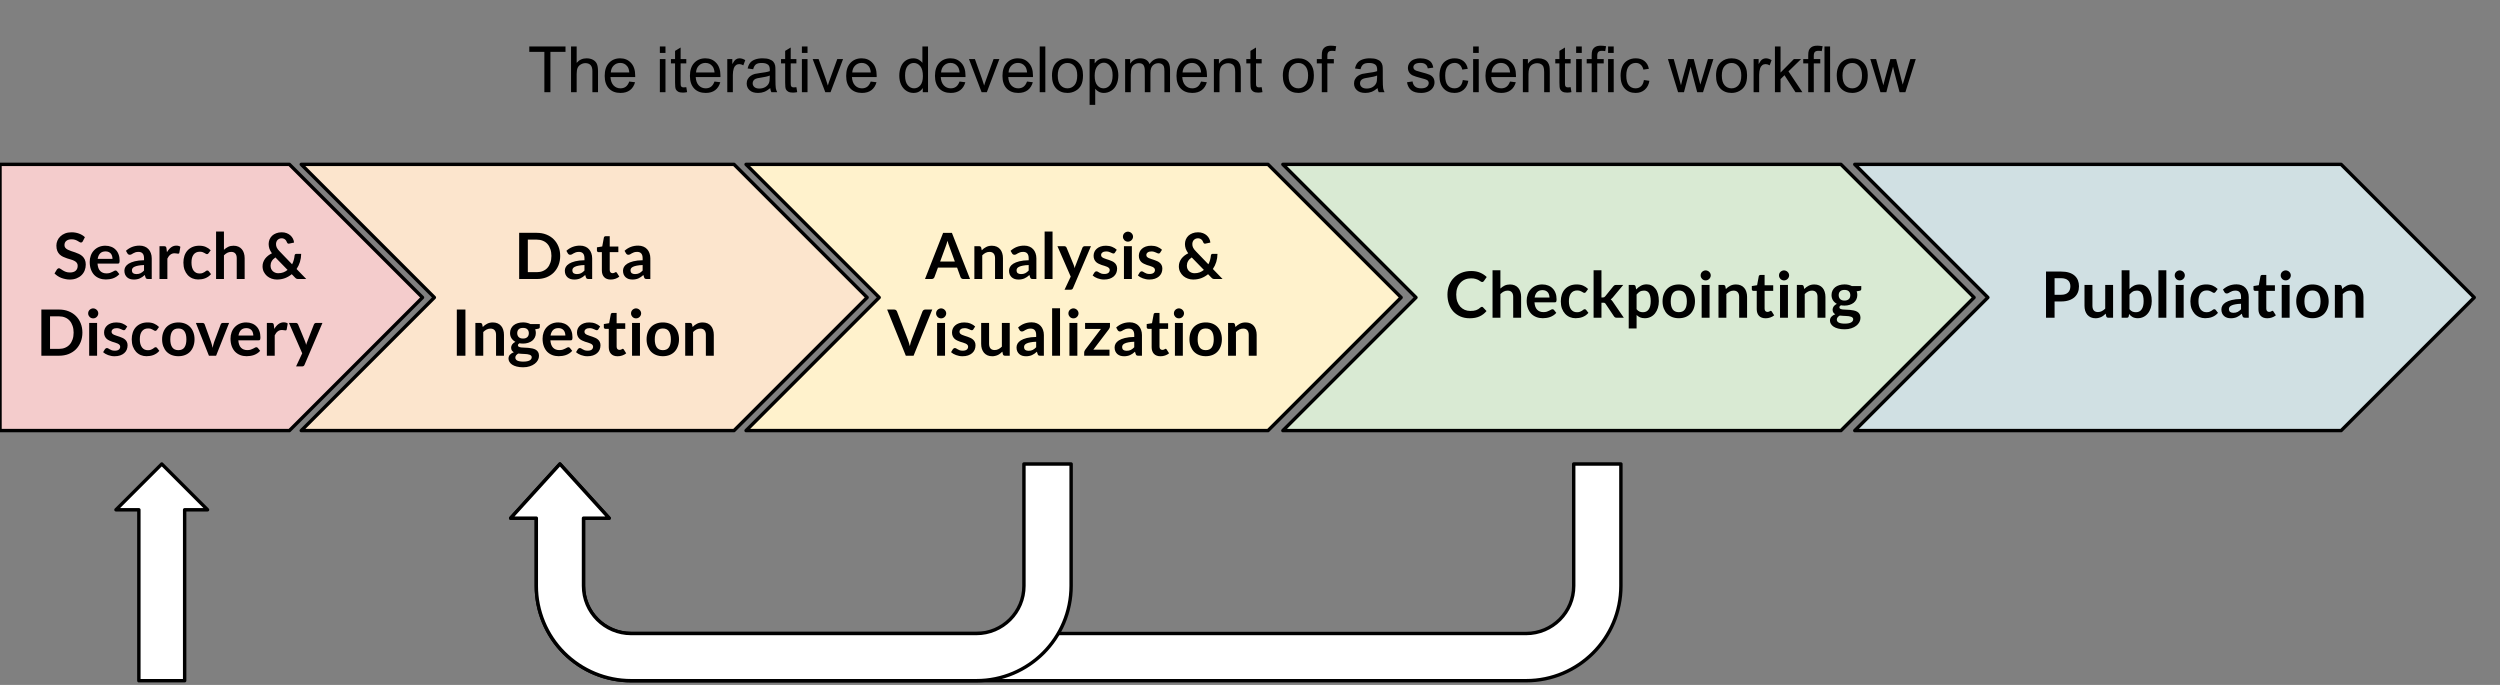 <svg version="1.1" viewBox="0.0 0.0 730.0 200.0" fill="none" stroke="none" stroke-linecap="square" stroke-miterlimit="10" xmlns:xlink="http://www.w3.org/1999/xlink" xmlns="http://www.w3.org/2000/svg"><rect x="0.0" y="0.0" width="730.0" height="200.0" fill="#808080" stroke="none"/><clipPath id="p.0"><path d="m0 0l800.0 0l0 600.0l-800.0 0l0 -600.0z" clip-rule="nonzero"/></clipPath><g clip-path="url(#p.0)"><path fill="#000000" fill-opacity="0.0" d="m0 0l800.0 0l0 600.0l-800.0 0z" fill-rule="evenodd"/><path fill="#f4cccc" d="m0 48.0l84.504 0l38.866 38.866l-38.866 38.866l-84.504 0z" fill-rule="evenodd"/><path stroke="#000000" stroke-width="1.0" stroke-linejoin="round" stroke-linecap="butt" d="m0 48.0l84.504 0l38.866 38.866l-38.866 38.866l-84.504 0z" fill-rule="evenodd"/><path fill="#fce5cd" d="m87.968 48.0l126.362 0l38.866 38.866l-38.866 38.866l-126.362 0l38.866 -38.866z" fill-rule="evenodd"/><path stroke="#000000" stroke-width="1.0" stroke-linejoin="round" stroke-linecap="butt" d="m87.968 48.0l126.362 0l38.866 38.866l-38.866 38.866l-126.362 0l38.866 -38.866z" fill-rule="evenodd"/><path fill="#fff2cc" d="m217.853 48.0l152.409 0l38.866 38.866l-38.866 38.866l-152.409 0l38.866 -38.866z" fill-rule="evenodd"/><path stroke="#000000" stroke-width="1.0" stroke-linejoin="round" stroke-linecap="butt" d="m217.853 48.0l152.409 0l38.866 38.866l-38.866 38.866l-152.409 0l38.866 -38.866z" fill-rule="evenodd"/><path fill="#d9ead3" d="m374.598 48.0l162.961 0l38.866 38.866l-38.866 38.866l-162.961 0l38.866 -38.866z" fill-rule="evenodd"/><path stroke="#000000" stroke-width="1.0" stroke-linejoin="round" stroke-linecap="butt" d="m374.598 48.0l162.961 0l38.866 38.866l-38.866 38.866l-162.961 0l38.866 -38.866z" fill-rule="evenodd"/><path fill="#d0e0e3" d="m541.594 48.0l142.016 0l38.866 38.866l-38.866 38.866l-142.016 0l38.866 -38.866z" fill-rule="evenodd"/><path stroke="#000000" stroke-width="1.0" stroke-linejoin="round" stroke-linecap="butt" d="m541.594 48.0l142.016 0l38.866 38.866l-38.866 38.866l-142.016 0l38.866 -38.866z" fill-rule="evenodd"/><path fill="#000000" fill-opacity="0.0" d="m0 54.551l104.976 0l0 64.63l-104.976 0z" fill-rule="evenodd"/><path fill="#000000" d="m24.185 70.44q-0.109 0.203 -0.25 0.297q-0.125 0.078 -0.312 0.078q-0.188 0 -0.422 -0.141q-0.234 -0.156 -0.547 -0.328q-0.312 -0.188 -0.75 -0.328q-0.422 -0.141 -1.0 -0.141q-0.516 0 -0.906 0.125q-0.391 0.125 -0.656 0.359q-0.266 0.219 -0.391 0.531q-0.125 0.312 -0.125 0.688q0 0.469 0.266 0.797q0.266 0.312 0.703 0.531q0.438 0.219 0.984 0.406q0.562 0.172 1.141 0.375q0.594 0.203 1.156 0.469q0.562 0.266 1.0 0.672q0.438 0.406 0.703 1.0q0.266 0.578 0.266 1.422q0 0.906 -0.312 1.703q-0.312 0.797 -0.922 1.391q-0.594 0.594 -1.469 0.938q-0.859 0.344 -1.984 0.344q-0.641 0 -1.266 -0.141q-0.625 -0.125 -1.203 -0.344q-0.578 -0.234 -1.078 -0.562q-0.484 -0.328 -0.891 -0.734l0.734 -1.203q0.109 -0.125 0.25 -0.219q0.141 -0.094 0.312 -0.094q0.234 0 0.5 0.203q0.281 0.188 0.641 0.422q0.375 0.234 0.875 0.422q0.5 0.188 1.203 0.188q1.062 0 1.656 -0.5q0.594 -0.516 0.594 -1.469q0 -0.531 -0.266 -0.859q-0.266 -0.344 -0.703 -0.562q-0.438 -0.234 -1.0 -0.391q-0.562 -0.156 -1.141 -0.344q-0.578 -0.188 -1.141 -0.453q-0.562 -0.266 -1.0 -0.672q-0.438 -0.422 -0.703 -1.047q-0.266 -0.641 -0.266 -1.562q0 -0.734 0.297 -1.438q0.297 -0.703 0.859 -1.234q0.562 -0.547 1.375 -0.875q0.828 -0.328 1.875 -0.328q1.203 0 2.203 0.375q1.016 0.375 1.719 1.047l-0.609 1.188zm6.603 1.312q0.906 0 1.656 0.297q0.766 0.281 1.312 0.844q0.562 0.547 0.859 1.359q0.312 0.797 0.312 1.844q0 0.25 -0.031 0.422q-0.016 0.172 -0.078 0.281q-0.062 0.094 -0.172 0.141q-0.094 0.031 -0.25 0.031l-5.922 0q0.109 1.484 0.797 2.172q0.688 0.688 1.828 0.688q0.562 0 0.969 -0.125q0.406 -0.141 0.703 -0.297q0.312 -0.156 0.531 -0.281q0.234 -0.141 0.453 -0.141q0.141 0 0.234 0.062q0.109 0.047 0.188 0.156l0.672 0.844q-0.391 0.438 -0.875 0.75q-0.469 0.297 -0.984 0.484q-0.516 0.172 -1.062 0.25q-0.531 0.078 -1.031 0.078q-1.0 0 -1.859 -0.328q-0.859 -0.328 -1.5 -0.969q-0.625 -0.656 -0.984 -1.609q-0.359 -0.969 -0.359 -2.219q0 -0.984 0.312 -1.844q0.312 -0.875 0.906 -1.5q0.594 -0.641 1.438 -1.016q0.859 -0.375 1.938 -0.375zm0.047 1.656q-1.016 0 -1.578 0.562q-0.562 0.562 -0.734 1.609l4.328 0q0 -0.438 -0.125 -0.828q-0.109 -0.406 -0.359 -0.703q-0.25 -0.297 -0.641 -0.469q-0.375 -0.172 -0.891 -0.172zm13.472 8.062l-1.031 0q-0.328 0 -0.516 -0.094q-0.188 -0.109 -0.281 -0.406l-0.203 -0.672q-0.375 0.328 -0.719 0.578q-0.344 0.234 -0.719 0.406q-0.375 0.172 -0.797 0.25q-0.422 0.094 -0.938 0.094q-0.609 0 -1.125 -0.156q-0.5 -0.172 -0.875 -0.5q-0.359 -0.328 -0.578 -0.812q-0.203 -0.484 -0.203 -1.125q0 -0.547 0.281 -1.078q0.297 -0.531 0.953 -0.953q0.672 -0.422 1.766 -0.703q1.094 -0.281 2.734 -0.312l0 -0.562q0 -0.953 -0.406 -1.406q-0.406 -0.469 -1.188 -0.469q-0.547 0 -0.922 0.125q-0.375 0.125 -0.656 0.297q-0.266 0.156 -0.5 0.297q-0.234 0.125 -0.516 0.125q-0.234 0 -0.406 -0.125q-0.172 -0.125 -0.266 -0.297l-0.422 -0.734q1.656 -1.516 3.984 -1.516q0.844 0 1.5 0.281q0.656 0.266 1.109 0.766q0.453 0.484 0.688 1.172q0.25 0.672 0.25 1.484l0 6.047zm-4.484 -1.438q0.359 0 0.656 -0.062q0.297 -0.062 0.562 -0.188q0.266 -0.141 0.516 -0.328q0.25 -0.188 0.5 -0.453l0 -1.609q-1.016 0.031 -1.688 0.172q-0.672 0.125 -1.094 0.328q-0.406 0.188 -0.578 0.453q-0.172 0.25 -0.172 0.562q0 0.609 0.359 0.875q0.359 0.25 0.938 0.25zm6.751 1.438l0 -9.578l1.344 0q0.359 0 0.5 0.141q0.141 0.125 0.188 0.438l0.141 1.172q0.516 -0.891 1.203 -1.406q0.688 -0.516 1.547 -0.516q0.703 0 1.172 0.328l-0.297 1.719q-0.031 0.172 -0.125 0.25q-0.094 0.062 -0.25 0.062q-0.141 0 -0.391 -0.062q-0.234 -0.062 -0.625 -0.062q-0.719 0 -1.234 0.406q-0.516 0.391 -0.875 1.156l0 5.953l-2.297 0zm14.34 -7.547q-0.094 0.125 -0.203 0.203q-0.094 0.078 -0.281 0.078q-0.172 0 -0.344 -0.109q-0.172 -0.109 -0.406 -0.234q-0.219 -0.141 -0.547 -0.25q-0.328 -0.109 -0.797 -0.109q-0.609 0 -1.062 0.219q-0.453 0.219 -0.766 0.641q-0.297 0.406 -0.453 0.984q-0.141 0.578 -0.141 1.328q0 0.75 0.156 1.359q0.172 0.594 0.469 1.0q0.312 0.406 0.75 0.625q0.438 0.203 0.984 0.203q0.562 0 0.891 -0.141q0.344 -0.141 0.578 -0.297q0.234 -0.156 0.406 -0.297q0.172 -0.141 0.391 -0.141q0.281 0 0.422 0.219l0.656 0.844q-0.375 0.438 -0.828 0.75q-0.453 0.297 -0.938 0.484q-0.469 0.172 -0.984 0.25q-0.516 0.078 -1.016 0.078q-0.891 0 -1.672 -0.328q-0.781 -0.328 -1.375 -0.969q-0.578 -0.641 -0.922 -1.547q-0.328 -0.922 -0.328 -2.094q0 -1.062 0.297 -1.953q0.297 -0.906 0.891 -1.562q0.594 -0.656 1.453 -1.031q0.875 -0.375 2.0 -0.375q1.078 0 1.875 0.344q0.812 0.344 1.453 0.984l-0.609 0.844zm2.18 7.547l0 -13.859l2.297 0l0 5.328q0.562 -0.531 1.234 -0.859q0.672 -0.328 1.578 -0.328q0.781 0 1.391 0.266q0.609 0.266 1.016 0.75q0.406 0.469 0.609 1.141q0.219 0.672 0.219 1.469l0 6.094l-2.312 0l0 -6.094q0 -0.875 -0.406 -1.344q-0.406 -0.484 -1.219 -0.484q-0.594 0 -1.125 0.266q-0.516 0.266 -0.984 0.734l0 6.922l-2.297 0zm19.16 -13.641q0.812 0 1.453 0.25q0.656 0.25 1.109 0.672q0.469 0.422 0.734 0.969q0.266 0.531 0.312 1.109l-1.453 0.312q-0.031 0.016 -0.062 0.016q-0.031 0 -0.062 0q-0.156 0 -0.281 -0.094q-0.125 -0.094 -0.203 -0.281q-0.078 -0.234 -0.219 -0.453q-0.125 -0.219 -0.312 -0.375q-0.188 -0.172 -0.438 -0.266q-0.25 -0.109 -0.578 -0.109q-0.391 0 -0.703 0.141q-0.312 0.141 -0.531 0.375q-0.203 0.219 -0.312 0.531q-0.109 0.297 -0.109 0.625q0 0.281 0.047 0.547q0.062 0.266 0.188 0.531q0.141 0.25 0.344 0.531q0.219 0.266 0.531 0.594l3.578 3.719q0.312 -0.594 0.484 -1.234q0.188 -0.656 0.25 -1.328q0.016 -0.219 0.141 -0.344q0.125 -0.141 0.328 -0.141l1.453 0q-0.016 1.234 -0.359 2.359q-0.344 1.109 -0.984 2.062l2.828 2.922l-2.266 0q-0.172 0 -0.312 -0.016q-0.125 -0.016 -0.25 -0.062q-0.125 -0.062 -0.234 -0.141q-0.109 -0.094 -0.234 -0.219l-0.938 -0.969q-0.891 0.734 -1.984 1.156q-1.094 0.406 -2.375 0.406q-0.781 0 -1.531 -0.266q-0.75 -0.266 -1.344 -0.766q-0.578 -0.516 -0.938 -1.219q-0.359 -0.719 -0.359 -1.625q0 -0.625 0.203 -1.188q0.203 -0.562 0.562 -1.047q0.375 -0.484 0.875 -0.875q0.5 -0.391 1.094 -0.672q-0.5 -0.703 -0.734 -1.359q-0.219 -0.672 -0.219 -1.344q0 -0.688 0.25 -1.312q0.266 -0.641 0.75 -1.109q0.5 -0.469 1.203 -0.734q0.703 -0.281 1.609 -0.281zm-3.25 9.734q0 0.516 0.172 0.938q0.188 0.406 0.484 0.688q0.312 0.281 0.719 0.438q0.406 0.156 0.859 0.156q0.828 0 1.5 -0.25q0.672 -0.266 1.234 -0.719l-3.547 -3.641q-0.734 0.484 -1.078 1.094q-0.344 0.609 -0.344 1.297z" fill-rule="nonzero"/><path fill="#000000" d="m24.061 97.121q0 1.484 -0.5 2.734q-0.5 1.234 -1.391 2.141q-0.891 0.891 -2.156 1.391q-1.25 0.484 -2.781 0.484l-5.156 0l0 -13.484l5.156 0q1.531 0 2.781 0.5q1.266 0.5 2.156 1.391q0.891 0.891 1.391 2.125q0.5 1.234 0.5 2.719zm-2.562 0q0 -1.109 -0.312 -1.984q-0.297 -0.891 -0.844 -1.5q-0.547 -0.609 -1.344 -0.938q-0.781 -0.328 -1.766 -0.328l-2.625 0l0 9.5l2.625 0q0.984 0 1.766 -0.328q0.797 -0.328 1.344 -0.938q0.547 -0.609 0.844 -1.484q0.312 -0.891 0.312 -2.0zm6.852 -2.828l0 9.578l-2.312 0l0 -9.578l2.312 0zm0.344 -2.781q0 0.297 -0.125 0.562q-0.125 0.266 -0.328 0.469q-0.188 0.188 -0.469 0.312q-0.266 0.109 -0.578 0.109q-0.297 0 -0.562 -0.109q-0.266 -0.125 -0.469 -0.312q-0.188 -0.203 -0.312 -0.469q-0.109 -0.266 -0.109 -0.562q0 -0.312 0.109 -0.578q0.125 -0.266 0.312 -0.453q0.203 -0.203 0.469 -0.312q0.266 -0.125 0.562 -0.125q0.312 0 0.578 0.125q0.281 0.109 0.469 0.312q0.203 0.188 0.328 0.453q0.125 0.266 0.125 0.578zm7.931 4.656q-0.094 0.141 -0.203 0.203q-0.094 0.062 -0.25 0.062q-0.172 0 -0.359 -0.094q-0.188 -0.094 -0.438 -0.203q-0.25 -0.125 -0.578 -0.219q-0.328 -0.094 -0.766 -0.094q-0.672 0 -1.062 0.297q-0.391 0.281 -0.391 0.75q0 0.312 0.188 0.531q0.203 0.203 0.531 0.359q0.344 0.156 0.75 0.281q0.422 0.125 0.859 0.281q0.453 0.141 0.859 0.344q0.422 0.188 0.75 0.484q0.344 0.281 0.531 0.703q0.203 0.406 0.203 0.984q0 0.688 -0.25 1.281q-0.25 0.578 -0.734 1.0q-0.484 0.422 -1.203 0.672q-0.703 0.234 -1.625 0.234q-0.5 0 -0.969 -0.094q-0.469 -0.094 -0.906 -0.25q-0.438 -0.156 -0.812 -0.375q-0.359 -0.219 -0.641 -0.469l0.531 -0.875q0.109 -0.156 0.25 -0.234q0.141 -0.094 0.344 -0.094q0.219 0 0.406 0.125q0.203 0.125 0.453 0.266q0.25 0.141 0.578 0.266q0.344 0.109 0.875 0.109q0.406 0 0.703 -0.094q0.297 -0.094 0.484 -0.25q0.188 -0.172 0.266 -0.375q0.094 -0.203 0.094 -0.438q0 -0.328 -0.203 -0.547q-0.188 -0.219 -0.531 -0.375q-0.328 -0.156 -0.75 -0.281q-0.422 -0.125 -0.875 -0.266q-0.438 -0.156 -0.859 -0.359q-0.422 -0.203 -0.75 -0.5q-0.328 -0.312 -0.531 -0.766q-0.203 -0.453 -0.203 -1.078q0 -0.594 0.234 -1.125q0.234 -0.531 0.688 -0.922q0.453 -0.406 1.125 -0.641q0.672 -0.234 1.562 -0.234q0.984 0 1.797 0.328q0.812 0.328 1.359 0.859l-0.531 0.828zm9.2 0.156q-0.094 0.125 -0.203 0.203q-0.094 0.078 -0.281 0.078q-0.172 0 -0.344 -0.109q-0.172 -0.109 -0.406 -0.234q-0.219 -0.141 -0.547 -0.25q-0.328 -0.109 -0.797 -0.109q-0.609 0 -1.062 0.219q-0.453 0.219 -0.766 0.641q-0.297 0.406 -0.453 0.984q-0.141 0.578 -0.141 1.328q0 0.75 0.156 1.359q0.172 0.594 0.469 1.0q0.312 0.406 0.75 0.625q0.438 0.203 0.984 0.203q0.562 0 0.891 -0.141q0.344 -0.141 0.578 -0.297q0.234 -0.156 0.406 -0.297q0.172 -0.141 0.391 -0.141q0.281 0 0.422 0.219l0.656 0.844q-0.375 0.438 -0.828 0.75q-0.453 0.297 -0.938 0.484q-0.469 0.172 -0.984 0.25q-0.516 0.078 -1.016 0.078q-0.891 0 -1.672 -0.328q-0.781 -0.328 -1.375 -0.969q-0.578 -0.641 -0.922 -1.547q-0.328 -0.922 -0.328 -2.094q0 -1.062 0.297 -1.953q0.297 -0.906 0.891 -1.562q0.594 -0.656 1.453 -1.031q0.875 -0.375 2.0 -0.375q1.078 0 1.875 0.344q0.812 0.344 1.453 0.984l-0.609 0.844zm6.258 -2.172q1.078 0 1.953 0.344q0.875 0.344 1.484 0.984q0.609 0.625 0.938 1.547q0.344 0.906 0.344 2.047q0 1.125 -0.344 2.047q-0.328 0.906 -0.938 1.562q-0.609 0.641 -1.484 0.984q-0.875 0.344 -1.953 0.344q-1.062 0 -1.953 -0.344q-0.875 -0.344 -1.5 -0.984q-0.609 -0.656 -0.953 -1.562q-0.344 -0.922 -0.344 -2.047q0 -1.141 0.344 -2.047q0.344 -0.922 0.953 -1.547q0.625 -0.641 1.5 -0.984q0.891 -0.344 1.953 -0.344zm0 8.094q1.203 0 1.766 -0.797q0.578 -0.812 0.578 -2.359q0 -1.547 -0.578 -2.359q-0.562 -0.812 -1.766 -0.812q-1.203 0 -1.781 0.812q-0.578 0.812 -0.578 2.359q0 1.531 0.578 2.344q0.578 0.812 1.781 0.812zm11.017 1.625l-2.094 0l-3.812 -9.578l1.922 0q0.25 0 0.422 0.125q0.172 0.125 0.234 0.312l1.844 5.109q0.156 0.453 0.266 0.891q0.109 0.422 0.203 0.844q0.078 -0.422 0.188 -0.844q0.109 -0.438 0.266 -0.891l1.906 -5.109q0.062 -0.188 0.219 -0.312q0.172 -0.125 0.406 -0.125l1.828 0l-3.797 9.578zm8.801 -9.719q0.906 0 1.656 0.297q0.766 0.281 1.312 0.844q0.562 0.547 0.859 1.359q0.312 0.797 0.312 1.844q0 0.25 -0.031 0.422q-0.016 0.172 -0.078 0.281q-0.062 0.094 -0.172 0.141q-0.094 0.031 -0.25 0.031l-5.922 0q0.109 1.484 0.797 2.172q0.688 0.688 1.828 0.688q0.562 0 0.969 -0.125q0.406 -0.141 0.703 -0.297q0.312 -0.156 0.531 -0.281q0.234 -0.141 0.453 -0.141q0.141 0 0.234 0.062q0.109 0.047 0.188 0.156l0.672 0.844q-0.391 0.438 -0.875 0.75q-0.469 0.297 -0.984 0.484q-0.516 0.172 -1.062 0.25q-0.531 0.078 -1.031 0.078q-1.0 0 -1.859 -0.328q-0.859 -0.328 -1.5 -0.969q-0.625 -0.656 -0.984 -1.609q-0.359 -0.969 -0.359 -2.219q0 -0.984 0.312 -1.844q0.312 -0.875 0.906 -1.5q0.594 -0.641 1.438 -1.016q0.859 -0.375 1.938 -0.375zm0.047 1.656q-1.016 0 -1.578 0.562q-0.562 0.562 -0.734 1.609l4.328 0q0 -0.438 -0.125 -0.828q-0.109 -0.406 -0.359 -0.703q-0.25 -0.297 -0.641 -0.469q-0.375 -0.172 -0.891 -0.172zm5.972 8.062l0 -9.578l1.344 0q0.359 0 0.5 0.141q0.141 0.125 0.188 0.438l0.141 1.172q0.516 -0.891 1.203 -1.406q0.688 -0.516 1.547 -0.516q0.703 0 1.172 0.328l-0.297 1.719q-0.031 0.172 -0.125 0.25q-0.094 0.062 -0.25 0.062q-0.141 0 -0.391 -0.062q-0.234 -0.062 -0.625 -0.062q-0.719 0 -1.234 0.406q-0.516 0.391 -0.875 1.156l0 5.953l-2.297 0zm11.012 2.625q-0.094 0.25 -0.266 0.375q-0.156 0.125 -0.5 0.125l-1.719 0l1.797 -3.828l-3.875 -8.875l2.016 0q0.281 0 0.422 0.141q0.156 0.125 0.234 0.297l2.047 4.969q0.094 0.234 0.172 0.5q0.078 0.25 0.125 0.516q0.078 -0.266 0.156 -0.516q0.094 -0.25 0.203 -0.516l1.922 -4.953q0.078 -0.188 0.25 -0.312q0.172 -0.125 0.391 -0.125l1.844 0l-5.219 12.203z" fill-rule="nonzero"/><path fill="#000000" fill-opacity="0.0" d="m118.094 54.551l104.976 0l0 64.63l-104.976 0z" fill-rule="evenodd"/><path fill="#000000" d="m163.577 74.721q0 1.484 -0.5 2.734q-0.5 1.234 -1.391 2.141q-0.891 0.891 -2.156 1.391q-1.25 0.484 -2.781 0.484l-5.156 0l0 -13.484l5.156 0q1.531 0 2.781 0.5q1.266 0.5 2.156 1.391q0.891 0.891 1.391 2.125q0.5 1.234 0.5 2.719zm-2.562 0q0 -1.109 -0.312 -1.984q-0.297 -0.891 -0.844 -1.5q-0.547 -0.609 -1.344 -0.938q-0.781 -0.328 -1.766 -0.328l-2.625 0l0 9.5l2.625 0q0.984 0 1.766 -0.328q0.797 -0.328 1.344 -0.938q0.547 -0.609 0.844 -1.484q0.312 -0.891 0.312 -2.0zm11.899 6.75l-1.031 0q-0.328 0 -0.516 -0.094q-0.188 -0.109 -0.281 -0.406l-0.203 -0.672q-0.375 0.328 -0.719 0.578q-0.344 0.234 -0.719 0.406q-0.375 0.172 -0.797 0.25q-0.422 0.094 -0.938 0.094q-0.609 0 -1.125 -0.156q-0.5 -0.172 -0.875 -0.5q-0.359 -0.328 -0.578 -0.812q-0.203 -0.484 -0.203 -1.125q0 -0.547 0.281 -1.078q0.297 -0.531 0.953 -0.953q0.672 -0.422 1.766 -0.703q1.094 -0.281 2.734 -0.312l0 -0.562q0 -0.953 -0.406 -1.406q-0.406 -0.469 -1.188 -0.469q-0.547 0 -0.922 0.125q-0.375 0.125 -0.656 0.297q-0.266 0.156 -0.5 0.297q-0.234 0.125 -0.516 0.125q-0.234 0 -0.406 -0.125q-0.172 -0.125 -0.266 -0.297l-0.422 -0.734q1.656 -1.516 3.984 -1.516q0.844 0 1.5 0.281q0.656 0.266 1.109 0.766q0.453 0.484 0.688 1.172q0.25 0.672 0.25 1.484l0 6.047zm-4.484 -1.438q0.359 0 0.656 -0.062q0.297 -0.062 0.562 -0.188q0.266 -0.141 0.516 -0.328q0.25 -0.188 0.5 -0.453l0 -1.609q-1.016 0.031 -1.688 0.172q-0.672 0.125 -1.094 0.328q-0.406 0.188 -0.578 0.453q-0.172 0.25 -0.172 0.562q0 0.609 0.359 0.875q0.359 0.25 0.938 0.25zm9.892 1.594q-1.234 0 -1.906 -0.703q-0.672 -0.719 -0.672 -1.953l0 -5.344l-0.969 0q-0.188 0 -0.328 -0.125q-0.141 -0.125 -0.141 -0.359l0 -0.922l1.547 -0.25l0.484 -2.609q0.031 -0.188 0.172 -0.281q0.141 -0.109 0.344 -0.109l1.188 0l0 3.016l2.516 0l0 1.641l-2.516 0l0 5.188q0 0.453 0.219 0.703q0.234 0.25 0.609 0.25q0.203 0 0.344 -0.047q0.156 -0.062 0.266 -0.109q0.109 -0.062 0.188 -0.109q0.078 -0.062 0.172 -0.062q0.094 0 0.156 0.062q0.078 0.047 0.141 0.156l0.703 1.109q-0.516 0.422 -1.172 0.641q-0.641 0.219 -1.344 0.219zm11.579 -0.156l-1.031 0q-0.328 0 -0.516 -0.094q-0.188 -0.109 -0.281 -0.406l-0.203 -0.672q-0.375 0.328 -0.719 0.578q-0.344 0.234 -0.719 0.406q-0.375 0.172 -0.797 0.25q-0.422 0.094 -0.938 0.094q-0.609 0 -1.125 -0.156q-0.5 -0.172 -0.875 -0.5q-0.359 -0.328 -0.578 -0.812q-0.203 -0.484 -0.203 -1.125q0 -0.547 0.281 -1.078q0.297 -0.531 0.953 -0.953q0.672 -0.422 1.766 -0.703q1.094 -0.281 2.734 -0.312l0 -0.562q0 -0.953 -0.406 -1.406q-0.406 -0.469 -1.188 -0.469q-0.547 0 -0.922 0.125q-0.375 0.125 -0.656 0.297q-0.266 0.156 -0.5 0.297q-0.234 0.125 -0.516 0.125q-0.234 0 -0.406 -0.125q-0.172 -0.125 -0.266 -0.297l-0.422 -0.734q1.656 -1.516 3.984 -1.516q0.844 0 1.5 0.281q0.656 0.266 1.109 0.766q0.453 0.484 0.688 1.172q0.25 0.672 0.25 1.484l0 6.047zm-4.484 -1.438q0.359 0 0.656 -0.062q0.297 -0.062 0.562 -0.188q0.266 -0.141 0.516 -0.328q0.25 -0.188 0.5 -0.453l0 -1.609q-1.016 0.031 -1.688 0.172q-0.672 0.125 -1.094 0.328q-0.406 0.188 -0.578 0.453q-0.172 0.25 -0.172 0.562q0 0.609 0.359 0.875q0.359 0.25 0.938 0.25z" fill-rule="nonzero"/><path fill="#000000" d="m135.905 103.871l-2.516 0l0 -13.484l2.516 0l0 13.484zm2.905 0l0 -9.578l1.406 0q0.453 0 0.594 0.422l0.156 0.766q0.281 -0.297 0.594 -0.531q0.328 -0.25 0.688 -0.422q0.359 -0.188 0.766 -0.281q0.422 -0.094 0.906 -0.094q0.781 0 1.391 0.266q0.609 0.266 1.016 0.75q0.406 0.469 0.609 1.141q0.219 0.672 0.219 1.469l0 6.094l-2.312 0l0 -6.094q0 -0.875 -0.406 -1.344q-0.406 -0.484 -1.219 -0.484q-0.594 0 -1.125 0.266q-0.516 0.266 -0.984 0.734l0 6.922l-2.297 0zm13.919 -9.734q0.609 0 1.141 0.125q0.547 0.125 1.0 0.359l2.75 0l0 0.859q0 0.219 -0.109 0.344q-0.109 0.125 -0.375 0.172l-0.859 0.156q0.094 0.234 0.141 0.516q0.047 0.266 0.047 0.562q0 0.703 -0.281 1.281q-0.281 0.578 -0.781 0.984q-0.5 0.391 -1.188 0.609q-0.688 0.219 -1.484 0.219q-0.547 0 -1.062 -0.094q-0.438 0.266 -0.438 0.594q0 0.297 0.266 0.438q0.266 0.125 0.688 0.188q0.438 0.047 0.984 0.062q0.562 0.016 1.141 0.062q0.578 0.047 1.125 0.172q0.547 0.109 0.984 0.359q0.438 0.25 0.703 0.688q0.266 0.438 0.266 1.109q0 0.641 -0.312 1.234q-0.312 0.594 -0.906 1.062q-0.594 0.469 -1.453 0.75q-0.859 0.297 -1.953 0.297q-1.094 0 -1.906 -0.219q-0.797 -0.203 -1.328 -0.562q-0.516 -0.344 -0.781 -0.812q-0.266 -0.453 -0.266 -0.938q0 -0.672 0.406 -1.125q0.422 -0.469 1.141 -0.734q-0.344 -0.203 -0.562 -0.516q-0.219 -0.328 -0.219 -0.859q0 -0.219 0.078 -0.438q0.078 -0.234 0.219 -0.453q0.156 -0.219 0.391 -0.422q0.234 -0.203 0.547 -0.359q-0.719 -0.391 -1.141 -1.047q-0.406 -0.656 -0.406 -1.531q0 -0.703 0.281 -1.281q0.281 -0.578 0.781 -0.984q0.516 -0.406 1.203 -0.609q0.703 -0.219 1.531 -0.219zm2.531 10.156q0 -0.266 -0.172 -0.438q-0.172 -0.188 -0.469 -0.281q-0.281 -0.109 -0.672 -0.156q-0.391 -0.047 -0.828 -0.062q-0.422 -0.031 -0.891 -0.047q-0.453 -0.031 -0.891 -0.078q-0.391 0.219 -0.625 0.516q-0.234 0.281 -0.234 0.672q0 0.25 0.125 0.469q0.125 0.219 0.391 0.375q0.281 0.156 0.719 0.234q0.438 0.094 1.078 0.094q0.641 0 1.109 -0.094q0.469 -0.094 0.766 -0.266q0.312 -0.172 0.453 -0.422q0.141 -0.234 0.141 -0.516zm-2.531 -5.438q0.422 0 0.734 -0.109q0.328 -0.125 0.531 -0.328q0.219 -0.203 0.312 -0.484q0.109 -0.297 0.109 -0.641q0 -0.719 -0.422 -1.125q-0.422 -0.422 -1.266 -0.422q-0.859 0 -1.281 0.422q-0.422 0.406 -0.422 1.125q0 0.328 0.109 0.625q0.109 0.281 0.312 0.5q0.219 0.203 0.531 0.328q0.328 0.109 0.75 0.109zm10.295 -4.703q0.906 0 1.656 0.297q0.766 0.281 1.312 0.844q0.562 0.547 0.859 1.359q0.312 0.797 0.312 1.844q0 0.25 -0.031 0.422q-0.016 0.172 -0.078 0.281q-0.062 0.094 -0.172 0.141q-0.094 0.031 -0.25 0.031l-5.922 0q0.109 1.484 0.797 2.172q0.688 0.688 1.828 0.688q0.562 0 0.969 -0.125q0.406 -0.141 0.703 -0.297q0.312 -0.156 0.531 -0.281q0.234 -0.141 0.453 -0.141q0.141 0 0.234 0.062q0.109 0.047 0.188 0.156l0.672 0.844q-0.391 0.438 -0.875 0.75q-0.469 0.297 -0.984 0.484q-0.516 0.172 -1.062 0.25q-0.531 0.078 -1.031 0.078q-1.0 0 -1.859 -0.328q-0.859 -0.328 -1.5 -0.969q-0.625 -0.656 -0.984 -1.609q-0.359 -0.969 -0.359 -2.219q0 -0.984 0.312 -1.844q0.312 -0.875 0.906 -1.5q0.594 -0.641 1.438 -1.016q0.859 -0.375 1.938 -0.375zm0.047 1.656q-1.016 0 -1.578 0.562q-0.562 0.562 -0.734 1.609l4.328 0q0 -0.438 -0.125 -0.828q-0.109 -0.406 -0.359 -0.703q-0.25 -0.297 -0.641 -0.469q-0.375 -0.172 -0.891 -0.172zm11.644 0.359q-0.094 0.141 -0.203 0.203q-0.094 0.062 -0.25 0.062q-0.172 0 -0.359 -0.094q-0.188 -0.094 -0.438 -0.203q-0.25 -0.125 -0.578 -0.219q-0.328 -0.094 -0.766 -0.094q-0.672 0 -1.062 0.297q-0.391 0.281 -0.391 0.75q0 0.312 0.188 0.531q0.203 0.203 0.531 0.359q0.344 0.156 0.75 0.281q0.422 0.125 0.859 0.281q0.453 0.141 0.859 0.344q0.422 0.188 0.75 0.484q0.344 0.281 0.531 0.703q0.203 0.406 0.203 0.984q0 0.688 -0.25 1.281q-0.25 0.578 -0.734 1.0q-0.484 0.422 -1.203 0.672q-0.703 0.234 -1.625 0.234q-0.5 0 -0.969 -0.094q-0.469 -0.094 -0.906 -0.25q-0.438 -0.156 -0.812 -0.375q-0.359 -0.219 -0.641 -0.469l0.531 -0.875q0.109 -0.156 0.25 -0.234q0.141 -0.094 0.344 -0.094q0.219 0 0.406 0.125q0.203 0.125 0.453 0.266q0.25 0.141 0.578 0.266q0.344 0.109 0.875 0.109q0.406 0 0.703 -0.094q0.297 -0.094 0.484 -0.25q0.188 -0.172 0.266 -0.375q0.094 -0.203 0.094 -0.438q0 -0.328 -0.203 -0.547q-0.188 -0.219 -0.531 -0.375q-0.328 -0.156 -0.75 -0.281q-0.422 -0.125 -0.875 -0.266q-0.438 -0.156 -0.859 -0.359q-0.422 -0.203 -0.75 -0.5q-0.328 -0.312 -0.531 -0.766q-0.203 -0.453 -0.203 -1.078q0 -0.594 0.234 -1.125q0.234 -0.531 0.688 -0.922q0.453 -0.406 1.125 -0.641q0.672 -0.234 1.562 -0.234q0.984 0 1.797 0.328q0.812 0.328 1.359 0.859l-0.531 0.828zm5.622 7.859q-1.234 0 -1.906 -0.703q-0.672 -0.719 -0.672 -1.953l0 -5.344l-0.969 0q-0.188 0 -0.328 -0.125q-0.141 -0.125 -0.141 -0.359l0 -0.922l1.547 -0.25l0.484 -2.609q0.031 -0.188 0.172 -0.281q0.141 -0.109 0.344 -0.109l1.188 0l0 3.016l2.516 0l0 1.641l-2.516 0l0 5.188q0 0.453 0.219 0.703q0.234 0.25 0.609 0.25q0.203 0 0.344 -0.047q0.156 -0.062 0.266 -0.109q0.109 -0.062 0.188 -0.109q0.078 -0.062 0.172 -0.062q0.094 0 0.156 0.062q0.078 0.047 0.141 0.156l0.703 1.109q-0.516 0.422 -1.172 0.641q-0.641 0.219 -1.344 0.219zm6.532 -9.734l0 9.578l-2.312 0l0 -9.578l2.312 0zm0.344 -2.781q0 0.297 -0.125 0.562q-0.125 0.266 -0.328 0.469q-0.188 0.188 -0.469 0.312q-0.266 0.109 -0.578 0.109q-0.297 0 -0.562 -0.109q-0.266 -0.125 -0.469 -0.312q-0.188 -0.203 -0.312 -0.469q-0.109 -0.266 -0.109 -0.562q0 -0.312 0.109 -0.578q0.125 -0.266 0.312 -0.453q0.203 -0.203 0.469 -0.312q0.266 -0.125 0.562 -0.125q0.312 0 0.578 0.125q0.281 0.109 0.469 0.312q0.203 0.188 0.328 0.453q0.125 0.266 0.125 0.578zm6.337 2.641q1.078 0 1.953 0.344q0.875 0.344 1.484 0.984q0.609 0.625 0.938 1.547q0.344 0.906 0.344 2.047q0 1.125 -0.344 2.047q-0.328 0.906 -0.938 1.562q-0.609 0.641 -1.484 0.984q-0.875 0.344 -1.953 0.344q-1.062 0 -1.953 -0.344q-0.875 -0.344 -1.5 -0.984q-0.609 -0.656 -0.953 -1.562q-0.344 -0.922 -0.344 -2.047q0 -1.141 0.344 -2.047q0.344 -0.922 0.953 -1.547q0.625 -0.641 1.5 -0.984q0.891 -0.344 1.953 -0.344zm0 8.094q1.203 0 1.766 -0.797q0.578 -0.812 0.578 -2.359q0 -1.547 -0.578 -2.359q-0.562 -0.812 -1.766 -0.812q-1.203 0 -1.781 0.812q-0.578 0.812 -0.578 2.359q0 1.531 0.578 2.344q0.578 0.812 1.781 0.812zm6.528 1.625l0 -9.578l1.406 0q0.453 0 0.594 0.422l0.156 0.766q0.281 -0.297 0.594 -0.531q0.328 -0.25 0.688 -0.422q0.359 -0.188 0.766 -0.281q0.422 -0.094 0.906 -0.094q0.781 0 1.391 0.266q0.609 0.266 1.016 0.75q0.406 0.469 0.609 1.141q0.219 0.672 0.219 1.469l0 6.094l-2.312 0l0 -6.094q0 -0.875 -0.406 -1.344q-0.406 -0.484 -1.219 -0.484q-0.594 0 -1.125 0.266q-0.516 0.266 -0.984 0.734l0 6.922l-2.297 0z" fill-rule="nonzero"/><path fill="#000000" fill-opacity="0.0" d="m248.184 54.551l130.614 0l0 64.63l-130.614 0z" fill-rule="evenodd"/><path fill="#000000" d="m283.254 81.471l-1.938 0q-0.328 0 -0.547 -0.156q-0.203 -0.172 -0.297 -0.406l-1.0 -2.766l-5.594 0l-1.016 2.766q-0.062 0.203 -0.281 0.391q-0.219 0.172 -0.547 0.172l-1.938 0l5.297 -13.484l2.562 0l5.297 13.484zm-8.734 -5.094l4.297 0l-1.641 -4.484q-0.109 -0.297 -0.25 -0.703q-0.125 -0.406 -0.266 -0.891q-0.125 0.484 -0.25 0.891q-0.125 0.406 -0.25 0.719l-1.641 4.469zm9.996 5.094l0 -9.578l1.406 0q0.453 0 0.594 0.422l0.156 0.766q0.281 -0.297 0.594 -0.531q0.328 -0.25 0.688 -0.422q0.359 -0.188 0.766 -0.281q0.422 -0.094 0.906 -0.094q0.781 0 1.391 0.266q0.609 0.266 1.016 0.75q0.406 0.469 0.609 1.141q0.219 0.672 0.219 1.469l0 6.094l-2.312 0l0 -6.094q0 -0.875 -0.406 -1.344q-0.406 -0.484 -1.219 -0.484q-0.594 0 -1.125 0.266q-0.516 0.266 -0.984 0.734l0 6.922l-2.297 0zm18.106 0l-1.031 0q-0.328 0 -0.516 -0.094q-0.188 -0.109 -0.281 -0.406l-0.203 -0.672q-0.375 0.328 -0.719 0.578q-0.344 0.234 -0.719 0.406q-0.375 0.172 -0.797 0.25q-0.422 0.094 -0.938 0.094q-0.609 0 -1.125 -0.156q-0.5 -0.172 -0.875 -0.5q-0.359 -0.328 -0.578 -0.812q-0.203 -0.484 -0.203 -1.125q0 -0.547 0.281 -1.078q0.297 -0.531 0.953 -0.953q0.672 -0.422 1.766 -0.703q1.094 -0.281 2.734 -0.312l0 -0.562q0 -0.953 -0.406 -1.406q-0.406 -0.469 -1.188 -0.469q-0.547 0 -0.922 0.125q-0.375 0.125 -0.656 0.297q-0.266 0.156 -0.5 0.297q-0.234 0.125 -0.516 0.125q-0.234 0 -0.406 -0.125q-0.172 -0.125 -0.266 -0.297l-0.422 -0.734q1.656 -1.516 3.984 -1.516q0.844 0 1.5 0.281q0.656 0.266 1.109 0.766q0.453 0.484 0.688 1.172q0.25 0.672 0.25 1.484l0 6.047zm-4.484 -1.438q0.359 0 0.656 -0.062q0.297 -0.062 0.562 -0.188q0.266 -0.141 0.516 -0.328q0.25 -0.188 0.5 -0.453l0 -1.609q-1.016 0.031 -1.688 0.172q-0.672 0.125 -1.094 0.328q-0.406 0.188 -0.578 0.453q-0.172 0.25 -0.172 0.562q0 0.609 0.359 0.875q0.359 0.25 0.938 0.25zm9.204 -12.422l0 13.859l-2.312 0l0 -13.859l2.312 0zm5.993 16.484q-0.094 0.25 -0.266 0.375q-0.156 0.125 -0.5 0.125l-1.719 0l1.797 -3.828l-3.875 -8.875l2.016 0q0.281 0 0.422 0.141q0.156 0.125 0.234 0.297l2.047 4.969q0.094 0.234 0.172 0.5q0.078 0.25 0.125 0.516q0.078 -0.266 0.156 -0.516q0.094 -0.25 0.203 -0.516l1.922 -4.953q0.078 -0.188 0.25 -0.312q0.172 -0.125 0.391 -0.125l1.844 0l-5.219 12.203zm12.234 -10.328q-0.094 0.141 -0.203 0.203q-0.094 0.062 -0.25 0.062q-0.172 0 -0.359 -0.094q-0.188 -0.094 -0.438 -0.203q-0.25 -0.125 -0.578 -0.219q-0.328 -0.094 -0.766 -0.094q-0.672 0 -1.062 0.297q-0.391 0.281 -0.391 0.75q0 0.312 0.188 0.531q0.203 0.203 0.531 0.359q0.344 0.156 0.75 0.281q0.422 0.125 0.859 0.281q0.453 0.141 0.859 0.344q0.422 0.188 0.75 0.484q0.344 0.281 0.531 0.703q0.203 0.406 0.203 0.984q0 0.688 -0.25 1.281q-0.25 0.578 -0.734 1.0q-0.484 0.422 -1.203 0.672q-0.703 0.234 -1.625 0.234q-0.5 0 -0.969 -0.094q-0.469 -0.094 -0.906 -0.25q-0.438 -0.156 -0.812 -0.375q-0.359 -0.219 -0.641 -0.469l0.531 -0.875q0.109 -0.156 0.25 -0.234q0.141 -0.094 0.344 -0.094q0.219 0 0.406 0.125q0.203 0.125 0.453 0.266q0.25 0.141 0.578 0.266q0.344 0.109 0.875 0.109q0.406 0 0.703 -0.094q0.297 -0.094 0.484 -0.25q0.188 -0.172 0.266 -0.375q0.094 -0.203 0.094 -0.438q0 -0.328 -0.203 -0.547q-0.188 -0.219 -0.531 -0.375q-0.328 -0.156 -0.75 -0.281q-0.422 -0.125 -0.875 -0.266q-0.438 -0.156 -0.859 -0.359q-0.422 -0.203 -0.75 -0.5q-0.328 -0.312 -0.531 -0.766q-0.203 -0.453 -0.203 -1.078q0 -0.594 0.234 -1.125q0.234 -0.531 0.688 -0.922q0.453 -0.406 1.125 -0.641q0.672 -0.234 1.562 -0.234q0.984 0 1.797 0.328q0.812 0.328 1.359 0.859l-0.531 0.828zm4.934 -1.875l0 9.578l-2.312 0l0 -9.578l2.312 0zm0.344 -2.781q0 0.297 -0.125 0.562q-0.125 0.266 -0.328 0.469q-0.188 0.188 -0.469 0.312q-0.266 0.109 -0.578 0.109q-0.297 0 -0.562 -0.109q-0.266 -0.125 -0.469 -0.312q-0.188 -0.203 -0.312 -0.469q-0.109 -0.266 -0.109 -0.562q0 -0.312 0.109 -0.578q0.125 -0.266 0.312 -0.453q0.203 -0.203 0.469 -0.312q0.266 -0.125 0.562 -0.125q0.312 0 0.578 0.125q0.281 0.109 0.469 0.312q0.203 0.188 0.328 0.453q0.125 0.266 0.125 0.578zm7.931 4.656q-0.094 0.141 -0.203 0.203q-0.094 0.062 -0.25 0.062q-0.172 0 -0.359 -0.094q-0.188 -0.094 -0.438 -0.203q-0.25 -0.125 -0.578 -0.219q-0.328 -0.094 -0.766 -0.094q-0.672 0 -1.062 0.297q-0.391 0.281 -0.391 0.75q0 0.312 0.188 0.531q0.203 0.203 0.531 0.359q0.344 0.156 0.75 0.281q0.422 0.125 0.859 0.281q0.453 0.141 0.859 0.344q0.422 0.188 0.75 0.484q0.344 0.281 0.531 0.703q0.203 0.406 0.203 0.984q0 0.688 -0.25 1.281q-0.25 0.578 -0.734 1.0q-0.484 0.422 -1.203 0.672q-0.703 0.234 -1.625 0.234q-0.5 0 -0.969 -0.094q-0.469 -0.094 -0.906 -0.25q-0.438 -0.156 -0.812 -0.375q-0.359 -0.219 -0.641 -0.469l0.531 -0.875q0.109 -0.156 0.25 -0.234q0.141 -0.094 0.344 -0.094q0.219 0 0.406 0.125q0.203 0.125 0.453 0.266q0.25 0.141 0.578 0.266q0.344 0.109 0.875 0.109q0.406 0 0.703 -0.094q0.297 -0.094 0.484 -0.25q0.188 -0.172 0.266 -0.375q0.094 -0.203 0.094 -0.438q0 -0.328 -0.203 -0.547q-0.188 -0.219 -0.531 -0.375q-0.328 -0.156 -0.75 -0.281q-0.422 -0.125 -0.875 -0.266q-0.438 -0.156 -0.859 -0.359q-0.422 -0.203 -0.75 -0.5q-0.328 -0.312 -0.531 -0.766q-0.203 -0.453 -0.203 -1.078q0 -0.594 0.234 -1.125q0.234 -0.531 0.688 -0.922q0.453 -0.406 1.125 -0.641q0.672 -0.234 1.562 -0.234q0.984 0 1.797 0.328q0.812 0.328 1.359 0.859l-0.531 0.828zm11.035 -5.938q0.812 0 1.453 0.25q0.656 0.25 1.109 0.672q0.469 0.422 0.734 0.969q0.266 0.531 0.312 1.109l-1.453 0.312q-0.031 0.016 -0.062 0.016q-0.031 0 -0.062 0q-0.156 0 -0.281 -0.094q-0.125 -0.094 -0.203 -0.281q-0.078 -0.234 -0.219 -0.453q-0.125 -0.219 -0.312 -0.375q-0.188 -0.172 -0.438 -0.266q-0.25 -0.109 -0.578 -0.109q-0.391 0 -0.703 0.141q-0.312 0.141 -0.531 0.375q-0.203 0.219 -0.312 0.531q-0.109 0.297 -0.109 0.625q0 0.281 0.047 0.547q0.062 0.266 0.188 0.531q0.141 0.25 0.344 0.531q0.219 0.266 0.531 0.594l3.578 3.719q0.312 -0.594 0.484 -1.234q0.188 -0.656 0.25 -1.328q0.016 -0.219 0.141 -0.344q0.125 -0.141 0.328 -0.141l1.453 0q-0.016 1.234 -0.359 2.359q-0.344 1.109 -0.984 2.062l2.828 2.922l-2.266 0q-0.172 0 -0.312 -0.016q-0.125 -0.016 -0.25 -0.062q-0.125 -0.062 -0.234 -0.141q-0.109 -0.094 -0.234 -0.219l-0.938 -0.969q-0.891 0.734 -1.984 1.156q-1.094 0.406 -2.375 0.406q-0.781 0 -1.531 -0.266q-0.75 -0.266 -1.344 -0.766q-0.578 -0.516 -0.938 -1.219q-0.359 -0.719 -0.359 -1.625q0 -0.625 0.203 -1.188q0.203 -0.562 0.562 -1.047q0.375 -0.484 0.875 -0.875q0.5 -0.391 1.094 -0.672q-0.5 -0.703 -0.734 -1.359q-0.219 -0.672 -0.219 -1.344q0 -0.688 0.25 -1.312q0.266 -0.641 0.75 -1.109q0.5 -0.469 1.203 -0.734q0.703 -0.281 1.609 -0.281zm-3.25 9.734q0 0.516 0.172 0.938q0.188 0.406 0.484 0.688q0.312 0.281 0.719 0.438q0.406 0.156 0.859 0.156q0.828 0 1.5 -0.25q0.672 -0.266 1.234 -0.719l-3.547 -3.641q-0.734 0.484 -1.078 1.094q-0.344 0.609 -0.344 1.297z" fill-rule="nonzero"/><path fill="#000000" d="m259.046 90.387l2.031 0q0.328 0 0.531 0.156q0.203 0.156 0.312 0.406l3.172 8.234q0.156 0.391 0.297 0.875q0.141 0.484 0.281 1.016q0.203 -1.078 0.531 -1.891l3.156 -8.234q0.078 -0.219 0.297 -0.391q0.219 -0.172 0.531 -0.172l2.031 0l-5.453 13.484l-2.266 0l-5.453 -13.484zm16.902 3.906l0 9.578l-2.312 0l0 -9.578l2.312 0zm0.344 -2.781q0 0.297 -0.125 0.562q-0.125 0.266 -0.328 0.469q-0.188 0.188 -0.469 0.312q-0.266 0.109 -0.578 0.109q-0.297 0 -0.562 -0.109q-0.266 -0.125 -0.469 -0.312q-0.188 -0.203 -0.312 -0.469q-0.109 -0.266 -0.109 -0.562q0 -0.312 0.109 -0.578q0.125 -0.266 0.312 -0.453q0.203 -0.203 0.469 -0.312q0.266 -0.125 0.562 -0.125q0.312 0 0.578 0.125q0.281 0.109 0.469 0.312q0.203 0.188 0.328 0.453q0.125 0.266 0.125 0.578zm7.931 4.656q-0.094 0.141 -0.203 0.203q-0.094 0.062 -0.25 0.062q-0.172 0 -0.359 -0.094q-0.188 -0.094 -0.438 -0.203q-0.25 -0.125 -0.578 -0.219q-0.328 -0.094 -0.766 -0.094q-0.672 0 -1.062 0.297q-0.391 0.281 -0.391 0.75q0 0.312 0.188 0.531q0.203 0.203 0.531 0.359q0.344 0.156 0.75 0.281q0.422 0.125 0.859 0.281q0.453 0.141 0.859 0.344q0.422 0.188 0.75 0.484q0.344 0.281 0.531 0.703q0.203 0.406 0.203 0.984q0 0.688 -0.25 1.281q-0.25 0.578 -0.734 1.0q-0.484 0.422 -1.203 0.672q-0.703 0.234 -1.625 0.234q-0.5 0 -0.969 -0.094q-0.469 -0.094 -0.906 -0.25q-0.438 -0.156 -0.812 -0.375q-0.359 -0.219 -0.641 -0.469l0.531 -0.875q0.109 -0.156 0.25 -0.234q0.141 -0.094 0.344 -0.094q0.219 0 0.406 0.125q0.203 0.125 0.453 0.266q0.25 0.141 0.578 0.266q0.344 0.109 0.875 0.109q0.406 0 0.703 -0.094q0.297 -0.094 0.484 -0.25q0.188 -0.172 0.266 -0.375q0.094 -0.203 0.094 -0.438q0 -0.328 -0.203 -0.547q-0.188 -0.219 -0.531 -0.375q-0.328 -0.156 -0.75 -0.281q-0.422 -0.125 -0.875 -0.266q-0.438 -0.156 -0.859 -0.359q-0.422 -0.203 -0.75 -0.5q-0.328 -0.312 -0.531 -0.766q-0.203 -0.453 -0.203 -1.078q0 -0.594 0.234 -1.125q0.234 -0.531 0.688 -0.922q0.453 -0.406 1.125 -0.641q0.672 -0.234 1.562 -0.234q0.984 0 1.797 0.328q0.812 0.328 1.359 0.859l-0.531 0.828zm4.59 -1.875l0 6.094q0 0.875 0.406 1.359q0.406 0.469 1.219 0.469q0.594 0 1.109 -0.266q0.531 -0.266 1.0 -0.734l0 -6.922l2.297 0l0 9.578l-1.406 0q-0.453 0 -0.594 -0.422l-0.156 -0.766q-0.297 0.297 -0.625 0.547q-0.312 0.25 -0.672 0.422q-0.359 0.172 -0.781 0.266q-0.406 0.109 -0.875 0.109q-0.781 0 -1.391 -0.266q-0.594 -0.266 -1.016 -0.75q-0.406 -0.5 -0.625 -1.156q-0.203 -0.672 -0.203 -1.469l0 -6.094l2.312 0zm15.997 9.578l-1.031 0q-0.328 0 -0.516 -0.094q-0.188 -0.109 -0.281 -0.406l-0.203 -0.672q-0.375 0.328 -0.719 0.578q-0.344 0.234 -0.719 0.406q-0.375 0.172 -0.797 0.25q-0.422 0.094 -0.938 0.094q-0.609 0 -1.125 -0.156q-0.5 -0.172 -0.875 -0.5q-0.359 -0.328 -0.578 -0.812q-0.203 -0.484 -0.203 -1.125q0 -0.547 0.281 -1.078q0.297 -0.531 0.953 -0.953q0.672 -0.422 1.766 -0.703q1.094 -0.281 2.734 -0.312l0 -0.562q0 -0.953 -0.406 -1.406q-0.406 -0.469 -1.188 -0.469q-0.547 0 -0.922 0.125q-0.375 0.125 -0.656 0.297q-0.266 0.156 -0.5 0.297q-0.234 0.125 -0.516 0.125q-0.234 0 -0.406 -0.125q-0.172 -0.125 -0.266 -0.297l-0.422 -0.734q1.656 -1.516 3.984 -1.516q0.844 0 1.5 0.281q0.656 0.266 1.109 0.766q0.453 0.484 0.688 1.172q0.25 0.672 0.25 1.484l0 6.047zm-4.484 -1.438q0.359 0 0.656 -0.062q0.297 -0.062 0.562 -0.188q0.266 -0.141 0.516 -0.328q0.25 -0.188 0.5 -0.453l0 -1.609q-1.016 0.031 -1.688 0.172q-0.672 0.125 -1.094 0.328q-0.406 0.188 -0.578 0.453q-0.172 0.25 -0.172 0.562q0 0.609 0.359 0.875q0.359 0.25 0.938 0.25zm9.204 -12.422l0 13.859l-2.312 0l0 -13.859l2.312 0zm5.056 4.281l0 9.578l-2.312 0l0 -9.578l2.312 0zm0.344 -2.781q0 0.297 -0.125 0.562q-0.125 0.266 -0.328 0.469q-0.188 0.188 -0.469 0.312q-0.266 0.109 -0.578 0.109q-0.297 0 -0.562 -0.109q-0.266 -0.125 -0.469 -0.312q-0.188 -0.203 -0.312 -0.469q-0.109 -0.266 -0.109 -0.562q0 -0.312 0.109 -0.578q0.125 -0.266 0.312 -0.453q0.203 -0.203 0.469 -0.312q0.266 -0.125 0.562 -0.125q0.312 0 0.578 0.125q0.281 0.109 0.469 0.312q0.203 0.188 0.328 0.453q0.125 0.266 0.125 0.578zm9.181 3.734q0 0.25 -0.094 0.484q-0.094 0.219 -0.203 0.375l-4.562 6.0l4.719 0l0 1.766l-7.391 0l0 -0.953q0 -0.172 0.078 -0.391q0.078 -0.219 0.234 -0.406l4.578 -6.062l-4.625 0l0 -1.766l7.266 0l0 0.953zm9.337 8.625l-1.031 0q-0.328 0 -0.516 -0.094q-0.188 -0.109 -0.281 -0.406l-0.203 -0.672q-0.375 0.328 -0.719 0.578q-0.344 0.234 -0.719 0.406q-0.375 0.172 -0.797 0.25q-0.422 0.094 -0.938 0.094q-0.609 0 -1.125 -0.156q-0.5 -0.172 -0.875 -0.5q-0.359 -0.328 -0.578 -0.812q-0.203 -0.484 -0.203 -1.125q0 -0.547 0.281 -1.078q0.297 -0.531 0.953 -0.953q0.672 -0.422 1.766 -0.703q1.094 -0.281 2.734 -0.312l0 -0.562q0 -0.953 -0.406 -1.406q-0.406 -0.469 -1.188 -0.469q-0.547 0 -0.922 0.125q-0.375 0.125 -0.656 0.297q-0.266 0.156 -0.5 0.297q-0.234 0.125 -0.516 0.125q-0.234 0 -0.406 -0.125q-0.172 -0.125 -0.266 -0.297l-0.422 -0.734q1.656 -1.516 3.984 -1.516q0.844 0 1.5 0.281q0.656 0.266 1.109 0.766q0.453 0.484 0.688 1.172q0.25 0.672 0.25 1.484l0 6.047zm-4.484 -1.438q0.359 0 0.656 -0.062q0.297 -0.062 0.562 -0.188q0.266 -0.141 0.516 -0.328q0.25 -0.188 0.5 -0.453l0 -1.609q-1.016 0.031 -1.688 0.172q-0.672 0.125 -1.094 0.328q-0.406 0.188 -0.578 0.453q-0.172 0.25 -0.172 0.562q0 0.609 0.359 0.875q0.359 0.25 0.938 0.25zm9.892 1.594q-1.234 0 -1.906 -0.703q-0.672 -0.719 -0.672 -1.953l0 -5.344l-0.969 0q-0.188 0 -0.328 -0.125q-0.141 -0.125 -0.141 -0.359l0 -0.922l1.547 -0.25l0.484 -2.609q0.031 -0.188 0.172 -0.281q0.141 -0.109 0.344 -0.109l1.188 0l0 3.016l2.516 0l0 1.641l-2.516 0l0 5.188q0 0.453 0.219 0.703q0.234 0.25 0.609 0.25q0.203 0 0.344 -0.047q0.156 -0.062 0.266 -0.109q0.109 -0.062 0.188 -0.109q0.078 -0.062 0.172 -0.062q0.094 0 0.156 0.062q0.078 0.047 0.141 0.156l0.703 1.109q-0.516 0.422 -1.172 0.641q-0.641 0.219 -1.344 0.219zm6.532 -9.734l0 9.578l-2.312 0l0 -9.578l2.312 0zm0.344 -2.781q0 0.297 -0.125 0.562q-0.125 0.266 -0.328 0.469q-0.188 0.188 -0.469 0.312q-0.266 0.109 -0.578 0.109q-0.297 0 -0.562 -0.109q-0.266 -0.125 -0.469 -0.312q-0.188 -0.203 -0.312 -0.469q-0.109 -0.266 -0.109 -0.562q0 -0.312 0.109 -0.578q0.125 -0.266 0.312 -0.453q0.203 -0.203 0.469 -0.312q0.266 -0.125 0.562 -0.125q0.312 0 0.578 0.125q0.281 0.109 0.469 0.312q0.203 0.188 0.328 0.453q0.125 0.266 0.125 0.578zm6.337 2.641q1.078 0 1.953 0.344q0.875 0.344 1.484 0.984q0.609 0.625 0.938 1.547q0.344 0.906 0.344 2.047q0 1.125 -0.344 2.047q-0.328 0.906 -0.938 1.562q-0.609 0.641 -1.484 0.984q-0.875 0.344 -1.953 0.344q-1.062 0 -1.953 -0.344q-0.875 -0.344 -1.5 -0.984q-0.609 -0.656 -0.953 -1.562q-0.344 -0.922 -0.344 -2.047q0 -1.141 0.344 -2.047q0.344 -0.922 0.953 -1.547q0.625 -0.641 1.5 -0.984q0.891 -0.344 1.953 -0.344zm0 8.094q1.203 0 1.766 -0.797q0.578 -0.812 0.578 -2.359q0 -1.547 -0.578 -2.359q-0.562 -0.812 -1.766 -0.812q-1.203 0 -1.781 0.812q-0.578 0.812 -0.578 2.359q0 1.531 0.578 2.344q0.578 0.812 1.781 0.812zm6.528 1.625l0 -9.578l1.406 0q0.453 0 0.594 0.422l0.156 0.766q0.281 -0.297 0.594 -0.531q0.328 -0.25 0.688 -0.422q0.359 -0.188 0.766 -0.281q0.422 -0.094 0.906 -0.094q0.781 0 1.391 0.266q0.609 0.266 1.016 0.75q0.406 0.469 0.609 1.141q0.219 0.672 0.219 1.469l0 6.094l-2.312 0l0 -6.094q0 -0.875 -0.406 -1.344q-0.406 -0.484 -1.219 -0.484q-0.594 0 -1.125 0.266q-0.516 0.266 -0.984 0.734l0 6.922l-2.297 0z" fill-rule="nonzero"/><path fill="#000000" fill-opacity="0.0" d="m409.129 65.858l147.528 0l0 42.016l-147.528 0z" fill-rule="evenodd"/><path fill="#000000" d="m432.718 89.591q0.203 0 0.344 0.172l1.0 1.062q-0.828 1.016 -2.031 1.562q-1.188 0.547 -2.875 0.547q-1.5 0 -2.703 -0.516q-1.188 -0.516 -2.047 -1.422q-0.844 -0.922 -1.297 -2.188q-0.453 -1.281 -0.453 -2.781q0 -1.516 0.5 -2.781q0.5 -1.266 1.422 -2.172q0.922 -0.922 2.188 -1.422q1.266 -0.516 2.812 -0.516q1.5 0 2.625 0.484q1.125 0.484 1.922 1.266l-0.828 1.172q-0.078 0.109 -0.203 0.203q-0.109 0.078 -0.312 0.078q-0.219 0 -0.453 -0.172q-0.219 -0.172 -0.562 -0.359q-0.344 -0.203 -0.875 -0.359q-0.516 -0.172 -1.328 -0.172q-0.953 0 -1.75 0.328q-0.797 0.328 -1.375 0.953q-0.578 0.609 -0.906 1.5q-0.312 0.875 -0.312 1.969q0 1.141 0.312 2.031q0.328 0.891 0.875 1.5q0.562 0.594 1.297 0.922q0.75 0.312 1.609 0.312q0.516 0 0.922 -0.047q0.422 -0.062 0.766 -0.172q0.359 -0.125 0.672 -0.312q0.312 -0.203 0.625 -0.484q0.094 -0.078 0.188 -0.125q0.109 -0.062 0.234 -0.062zm3.103 3.188l0 -13.859l2.297 0l0 5.328q0.562 -0.531 1.234 -0.859q0.672 -0.328 1.578 -0.328q0.781 0 1.391 0.266q0.609 0.266 1.016 0.75q0.406 0.469 0.609 1.141q0.219 0.672 0.219 1.469l0 6.094l-2.312 0l0 -6.094q0 -0.875 -0.406 -1.344q-0.406 -0.484 -1.219 -0.484q-0.594 0 -1.125 0.266q-0.516 0.266 -0.984 0.734l0 6.922l-2.297 0zm14.559 -9.719q0.906 0 1.656 0.297q0.766 0.281 1.312 0.844q0.562 0.547 0.859 1.359q0.312 0.797 0.312 1.844q0 0.25 -0.031 0.422q-0.016 0.172 -0.078 0.281q-0.062 0.094 -0.172 0.141q-0.094 0.031 -0.25 0.031l-5.922 0q0.109 1.484 0.797 2.172q0.688 0.688 1.828 0.688q0.562 0 0.969 -0.125q0.406 -0.141 0.703 -0.297q0.312 -0.156 0.531 -0.281q0.234 -0.141 0.453 -0.141q0.141 0 0.234 0.062q0.109 0.047 0.188 0.156l0.672 0.844q-0.391 0.438 -0.875 0.75q-0.469 0.297 -0.984 0.484q-0.516 0.172 -1.062 0.25q-0.531 0.078 -1.031 0.078q-1.0 0 -1.859 -0.328q-0.859 -0.328 -1.5 -0.969q-0.625 -0.656 -0.984 -1.609q-0.359 -0.969 -0.359 -2.219q0 -0.984 0.312 -1.844q0.312 -0.875 0.906 -1.5q0.594 -0.641 1.438 -1.016q0.859 -0.375 1.938 -0.375zm0.047 1.656q-1.016 0 -1.578 0.562q-0.562 0.562 -0.734 1.609l4.328 0q0 -0.438 -0.125 -0.828q-0.109 -0.406 -0.359 -0.703q-0.25 -0.297 -0.641 -0.469q-0.375 -0.172 -0.891 -0.172zm12.691 0.516q-0.094 0.125 -0.203 0.203q-0.094 0.078 -0.281 0.078q-0.172 0 -0.344 -0.109q-0.172 -0.109 -0.406 -0.234q-0.219 -0.141 -0.547 -0.25q-0.328 -0.109 -0.797 -0.109q-0.609 0 -1.062 0.219q-0.453 0.219 -0.766 0.641q-0.297 0.406 -0.453 0.984q-0.141 0.578 -0.141 1.328q0 0.75 0.156 1.359q0.172 0.594 0.469 1.0q0.312 0.406 0.75 0.625q0.438 0.203 0.984 0.203q0.562 0 0.891 -0.141q0.344 -0.141 0.578 -0.297q0.234 -0.156 0.406 -0.297q0.172 -0.141 0.391 -0.141q0.281 0 0.422 0.219l0.656 0.844q-0.375 0.438 -0.828 0.75q-0.453 0.297 -0.938 0.484q-0.469 0.172 -0.984 0.25q-0.516 0.078 -1.016 0.078q-0.891 0 -1.672 -0.328q-0.781 -0.328 -1.375 -0.969q-0.578 -0.641 -0.922 -1.547q-0.328 -0.922 -0.328 -2.094q0 -1.062 0.297 -1.953q0.297 -0.906 0.891 -1.562q0.594 -0.656 1.453 -1.031q0.875 -0.375 2.0 -0.375q1.078 0 1.875 0.344q0.812 0.344 1.453 0.984l-0.609 0.844zm4.508 -6.312l0 7.938l0.438 0q0.219 0 0.344 -0.062q0.141 -0.062 0.297 -0.25l2.375 -2.938q0.156 -0.188 0.328 -0.297q0.188 -0.109 0.469 -0.109l2.109 0l-2.969 3.562q-0.156 0.188 -0.328 0.359q-0.172 0.156 -0.359 0.281q0.188 0.141 0.328 0.328q0.156 0.188 0.312 0.406l3.188 4.641l-2.078 0q-0.266 0 -0.453 -0.094q-0.188 -0.094 -0.344 -0.312l-2.438 -3.641q-0.141 -0.203 -0.281 -0.266q-0.141 -0.078 -0.422 -0.078l-0.516 0l0 4.391l-2.297 0l0 -13.859l2.297 0zm7.961 16.984l0 -12.703l1.406 0q0.219 0 0.375 0.109q0.172 0.109 0.219 0.312l0.188 0.891q0.578 -0.656 1.328 -1.062q0.75 -0.422 1.75 -0.422q0.781 0 1.422 0.328q0.656 0.328 1.125 0.953q0.484 0.609 0.734 1.531q0.25 0.906 0.25 2.078q0 1.078 -0.297 2.0q-0.281 0.906 -0.812 1.578q-0.531 0.672 -1.297 1.047q-0.766 0.375 -1.703 0.375q-0.812 0 -1.375 -0.25q-0.562 -0.25 -1.016 -0.688l0 3.922l-2.297 0zm4.469 -11.047q-0.719 0 -1.234 0.297q-0.5 0.297 -0.938 0.859l0 4.281q0.391 0.484 0.844 0.688q0.469 0.188 1.0 0.188q0.531 0 0.953 -0.188q0.422 -0.203 0.719 -0.609q0.297 -0.406 0.453 -1.016q0.156 -0.609 0.156 -1.438q0 -0.844 -0.141 -1.422q-0.125 -0.578 -0.375 -0.938q-0.25 -0.375 -0.609 -0.531q-0.359 -0.172 -0.828 -0.172zm10.159 -1.797q1.078 0 1.953 0.344q0.875 0.344 1.484 0.984q0.609 0.625 0.938 1.547q0.344 0.906 0.344 2.047q0 1.125 -0.344 2.047q-0.328 0.906 -0.938 1.562q-0.609 0.641 -1.484 0.984q-0.875 0.344 -1.953 0.344q-1.062 0 -1.953 -0.344q-0.875 -0.344 -1.5 -0.984q-0.609 -0.656 -0.953 -1.562q-0.344 -0.922 -0.344 -2.047q0 -1.141 0.344 -2.047q0.344 -0.922 0.953 -1.547q0.625 -0.641 1.5 -0.984q0.891 -0.344 1.953 -0.344zm0 8.094q1.203 0 1.766 -0.797q0.578 -0.812 0.578 -2.359q0 -1.547 -0.578 -2.359q-0.562 -0.812 -1.766 -0.812q-1.203 0 -1.781 0.812q-0.578 0.812 -0.578 2.359q0 1.531 0.578 2.344q0.578 0.812 1.781 0.812zm8.981 -7.953l0 9.578l-2.312 0l0 -9.578l2.312 0zm0.344 -2.781q0 0.297 -0.125 0.562q-0.125 0.266 -0.328 0.469q-0.188 0.188 -0.469 0.312q-0.266 0.109 -0.578 0.109q-0.297 0 -0.562 -0.109q-0.266 -0.125 -0.469 -0.312q-0.188 -0.203 -0.312 -0.469q-0.109 -0.266 -0.109 -0.562q0 -0.312 0.109 -0.578q0.125 -0.266 0.312 -0.453q0.203 -0.203 0.469 -0.312q0.266 -0.125 0.562 -0.125q0.312 0 0.578 0.125q0.281 0.109 0.469 0.312q0.203 0.188 0.328 0.453q0.125 0.266 0.125 0.578zm2.259 12.359l0 -9.578l1.406 0q0.453 0 0.594 0.422l0.156 0.766q0.281 -0.297 0.594 -0.531q0.328 -0.25 0.688 -0.422q0.359 -0.188 0.766 -0.281q0.422 -0.094 0.906 -0.094q0.781 0 1.391 0.266q0.609 0.266 1.016 0.75q0.406 0.469 0.609 1.141q0.219 0.672 0.219 1.469l0 6.094l-2.312 0l0 -6.094q0 -0.875 -0.406 -1.344q-0.406 -0.484 -1.219 -0.484q-0.594 0 -1.125 0.266q-0.516 0.266 -0.984 0.734l0 6.922l-2.297 0zm13.747 0.156q-1.234 0 -1.906 -0.703q-0.672 -0.719 -0.672 -1.953l0 -5.344l-0.969 0q-0.188 0 -0.328 -0.125q-0.141 -0.125 -0.141 -0.359l0 -0.922l1.547 -0.25l0.484 -2.609q0.031 -0.188 0.172 -0.281q0.141 -0.109 0.344 -0.109l1.188 0l0 3.016l2.516 0l0 1.641l-2.516 0l0 5.188q0 0.453 0.219 0.703q0.234 0.25 0.609 0.25q0.203 0 0.344 -0.047q0.156 -0.062 0.266 -0.109q0.109 -0.062 0.188 -0.109q0.078 -0.062 0.172 -0.062q0.094 0 0.156 0.062q0.078 0.047 0.141 0.156l0.703 1.109q-0.516 0.422 -1.172 0.641q-0.641 0.219 -1.344 0.219zm6.532 -9.734l0 9.578l-2.312 0l0 -9.578l2.312 0zm0.344 -2.781q0 0.297 -0.125 0.562q-0.125 0.266 -0.328 0.469q-0.188 0.188 -0.469 0.312q-0.266 0.109 -0.578 0.109q-0.297 0 -0.562 -0.109q-0.266 -0.125 -0.469 -0.312q-0.188 -0.203 -0.312 -0.469q-0.109 -0.266 -0.109 -0.562q0 -0.312 0.109 -0.578q0.125 -0.266 0.312 -0.453q0.203 -0.203 0.469 -0.312q0.266 -0.125 0.562 -0.125q0.312 0 0.578 0.125q0.281 0.109 0.469 0.312q0.203 0.188 0.328 0.453q0.125 0.266 0.125 0.578zm2.259 12.359l0 -9.578l1.406 0q0.453 0 0.594 0.422l0.156 0.766q0.281 -0.297 0.594 -0.531q0.328 -0.25 0.688 -0.422q0.359 -0.188 0.766 -0.281q0.422 -0.094 0.906 -0.094q0.781 0 1.391 0.266q0.609 0.266 1.016 0.75q0.406 0.469 0.609 1.141q0.219 0.672 0.219 1.469l0 6.094l-2.312 0l0 -6.094q0 -0.875 -0.406 -1.344q-0.406 -0.484 -1.219 -0.484q-0.594 0 -1.125 0.266q-0.516 0.266 -0.984 0.734l0 6.922l-2.297 0zm13.919 -9.734q0.609 0 1.141 0.125q0.547 0.125 1.0 0.359l2.75 0l0 0.859q0 0.219 -0.109 0.344q-0.109 0.125 -0.375 0.172l-0.859 0.156q0.094 0.234 0.141 0.516q0.047 0.266 0.047 0.562q0 0.703 -0.281 1.281q-0.281 0.578 -0.781 0.984q-0.5 0.391 -1.188 0.609q-0.688 0.219 -1.484 0.219q-0.547 0 -1.062 -0.094q-0.438 0.266 -0.438 0.594q0 0.297 0.266 0.438q0.266 0.125 0.688 0.188q0.438 0.047 0.984 0.062q0.562 0.016 1.141 0.062q0.578 0.047 1.125 0.172q0.547 0.109 0.984 0.359q0.438 0.25 0.703 0.688q0.266 0.438 0.266 1.109q0 0.641 -0.312 1.234q-0.312 0.594 -0.906 1.062q-0.594 0.469 -1.453 0.75q-0.859 0.297 -1.953 0.297q-1.094 0 -1.906 -0.219q-0.797 -0.203 -1.328 -0.562q-0.516 -0.344 -0.781 -0.812q-0.266 -0.453 -0.266 -0.938q0 -0.672 0.406 -1.125q0.422 -0.469 1.141 -0.734q-0.344 -0.203 -0.562 -0.516q-0.219 -0.328 -0.219 -0.859q0 -0.219 0.078 -0.438q0.078 -0.234 0.219 -0.453q0.156 -0.219 0.391 -0.422q0.234 -0.203 0.547 -0.359q-0.719 -0.391 -1.141 -1.047q-0.406 -0.656 -0.406 -1.531q0 -0.703 0.281 -1.281q0.281 -0.578 0.781 -0.984q0.516 -0.406 1.203 -0.609q0.703 -0.219 1.531 -0.219zm2.531 10.156q0 -0.266 -0.172 -0.438q-0.172 -0.188 -0.469 -0.281q-0.281 -0.109 -0.672 -0.156q-0.391 -0.047 -0.828 -0.062q-0.422 -0.031 -0.891 -0.047q-0.453 -0.031 -0.891 -0.078q-0.391 0.219 -0.625 0.516q-0.234 0.281 -0.234 0.672q0 0.25 0.125 0.469q0.125 0.219 0.391 0.375q0.281 0.156 0.719 0.234q0.438 0.094 1.078 0.094q0.641 0 1.109 -0.094q0.469 -0.094 0.766 -0.266q0.312 -0.172 0.453 -0.422q0.141 -0.234 0.141 -0.516zm-2.531 -5.438q0.422 0 0.734 -0.109q0.328 -0.125 0.531 -0.328q0.219 -0.203 0.312 -0.484q0.109 -0.297 0.109 -0.641q0 -0.719 -0.422 -1.125q-0.422 -0.422 -1.266 -0.422q-0.859 0 -1.281 0.422q-0.422 0.406 -0.422 1.125q0 0.328 0.109 0.625q0.109 0.281 0.312 0.5q0.219 0.203 0.531 0.328q0.328 0.109 0.75 0.109z" fill-rule="nonzero"/><path fill="#000000" fill-opacity="0.0" d="m569.803 65.858l147.528 0l0 42.016l-147.528 0z" fill-rule="evenodd"/><path fill="#000000" d="m599.937 88.028l0 4.75l-2.5 0l0 -13.484l4.391 0q1.344 0 2.328 0.312q1.0 0.312 1.641 0.891q0.641 0.562 0.953 1.359q0.312 0.797 0.312 1.734q0 0.984 -0.328 1.797q-0.328 0.812 -0.984 1.406q-0.656 0.578 -1.641 0.906q-0.969 0.328 -2.281 0.328l-1.891 0zm0 -1.953l1.891 0q0.688 0 1.203 -0.172q0.516 -0.172 0.844 -0.5q0.344 -0.328 0.5 -0.781q0.172 -0.469 0.172 -1.031q0 -0.547 -0.172 -0.984q-0.156 -0.438 -0.5 -0.734q-0.328 -0.312 -0.844 -0.469q-0.516 -0.172 -1.203 -0.172l-1.891 0l0 4.844zm11.051 -2.875l0 6.094q0 0.875 0.406 1.359q0.406 0.469 1.219 0.469q0.594 0 1.109 -0.266q0.531 -0.266 1.0 -0.734l0 -6.922l2.297 0l0 9.578l-1.406 0q-0.453 0 -0.594 -0.422l-0.156 -0.766q-0.297 0.297 -0.625 0.547q-0.312 0.25 -0.672 0.422q-0.359 0.172 -0.781 0.266q-0.406 0.109 -0.875 0.109q-0.781 0 -1.391 -0.266q-0.594 -0.266 -1.016 -0.75q-0.406 -0.5 -0.625 -1.156q-0.203 -0.672 -0.203 -1.469l0 -6.094l2.312 0zm8.528 9.578l0 -13.859l2.297 0l0 5.469q0.562 -0.609 1.281 -0.969q0.719 -0.359 1.688 -0.359q0.781 0 1.422 0.328q0.656 0.312 1.125 0.938q0.469 0.609 0.719 1.516q0.266 0.906 0.266 2.078q0 1.078 -0.297 2.0q-0.281 0.906 -0.828 1.578q-0.531 0.672 -1.297 1.047q-0.75 0.375 -1.688 0.375q-0.438 0 -0.812 -0.094q-0.359 -0.078 -0.656 -0.234q-0.297 -0.172 -0.562 -0.391q-0.25 -0.234 -0.484 -0.516l-0.094 0.641q-0.062 0.25 -0.203 0.359q-0.125 0.094 -0.359 0.094l-1.516 0zm4.469 -7.922q-0.719 0 -1.234 0.297q-0.5 0.297 -0.938 0.859l0 4.281q0.391 0.484 0.844 0.688q0.469 0.188 1.016 0.188q0.516 0 0.938 -0.188q0.422 -0.203 0.719 -0.609q0.297 -0.406 0.453 -1.016q0.156 -0.609 0.156 -1.438q0 -0.844 -0.141 -1.422q-0.125 -0.578 -0.391 -0.938q-0.25 -0.375 -0.609 -0.531q-0.359 -0.172 -0.812 -0.172zm8.587 -5.938l0 13.859l-2.312 0l0 -13.859l2.312 0zm5.056 4.281l0 9.578l-2.312 0l0 -9.578l2.312 0zm0.344 -2.781q0 0.297 -0.125 0.562q-0.125 0.266 -0.328 0.469q-0.188 0.188 -0.469 0.312q-0.266 0.109 -0.578 0.109q-0.297 0 -0.562 -0.109q-0.266 -0.125 -0.469 -0.312q-0.188 -0.203 -0.312 -0.469q-0.109 -0.266 -0.109 -0.562q0 -0.312 0.109 -0.578q0.125 -0.266 0.312 -0.453q0.203 -0.203 0.469 -0.312q0.266 -0.125 0.562 -0.125q0.312 0 0.578 0.125q0.281 0.109 0.469 0.312q0.203 0.188 0.328 0.453q0.125 0.266 0.125 0.578zm8.978 4.812q-0.094 0.125 -0.203 0.203q-0.094 0.078 -0.281 0.078q-0.172 0 -0.344 -0.109q-0.172 -0.109 -0.406 -0.234q-0.219 -0.141 -0.547 -0.25q-0.328 -0.109 -0.797 -0.109q-0.609 0 -1.062 0.219q-0.453 0.219 -0.766 0.641q-0.297 0.406 -0.453 0.984q-0.141 0.578 -0.141 1.328q0 0.75 0.156 1.359q0.172 0.594 0.469 1.0q0.312 0.406 0.75 0.625q0.438 0.203 0.984 0.203q0.562 0 0.891 -0.141q0.344 -0.141 0.578 -0.297q0.234 -0.156 0.406 -0.297q0.172 -0.141 0.391 -0.141q0.281 0 0.422 0.219l0.656 0.844q-0.375 0.438 -0.828 0.75q-0.453 0.297 -0.938 0.484q-0.469 0.172 -0.984 0.25q-0.516 0.078 -1.016 0.078q-0.891 0 -1.672 -0.328q-0.781 -0.328 -1.375 -0.969q-0.578 -0.641 -0.922 -1.547q-0.328 -0.922 -0.328 -2.094q0 -1.062 0.297 -1.953q0.297 -0.906 0.891 -1.562q0.594 -0.656 1.453 -1.031q0.875 -0.375 2.0 -0.375q1.078 0 1.875 0.344q0.812 0.344 1.453 0.984l-0.609 0.844zm9.68 7.547l-1.031 0q-0.328 0 -0.516 -0.094q-0.188 -0.109 -0.281 -0.406l-0.203 -0.672q-0.375 0.328 -0.719 0.578q-0.344 0.234 -0.719 0.406q-0.375 0.172 -0.797 0.25q-0.422 0.094 -0.938 0.094q-0.609 0 -1.125 -0.156q-0.5 -0.172 -0.875 -0.5q-0.359 -0.328 -0.578 -0.812q-0.203 -0.484 -0.203 -1.125q0 -0.547 0.281 -1.078q0.297 -0.531 0.953 -0.953q0.672 -0.422 1.766 -0.703q1.094 -0.281 2.734 -0.312l0 -0.562q0 -0.953 -0.406 -1.406q-0.406 -0.469 -1.188 -0.469q-0.547 0 -0.922 0.125q-0.375 0.125 -0.656 0.297q-0.266 0.156 -0.5 0.297q-0.234 0.125 -0.516 0.125q-0.234 0 -0.406 -0.125q-0.172 -0.125 -0.266 -0.297l-0.422 -0.734q1.656 -1.516 3.984 -1.516q0.844 0 1.5 0.281q0.656 0.266 1.109 0.766q0.453 0.484 0.688 1.172q0.25 0.672 0.25 1.484l0 6.047zm-4.484 -1.438q0.359 0 0.656 -0.062q0.297 -0.062 0.562 -0.188q0.266 -0.141 0.516 -0.328q0.25 -0.188 0.5 -0.453l0 -1.609q-1.016 0.031 -1.688 0.172q-0.672 0.125 -1.094 0.328q-0.406 0.188 -0.578 0.453q-0.172 0.25 -0.172 0.562q0 0.609 0.359 0.875q0.359 0.25 0.938 0.25zm9.892 1.594q-1.234 0 -1.906 -0.703q-0.672 -0.719 -0.672 -1.953l0 -5.344l-0.969 0q-0.188 0 -0.328 -0.125q-0.141 -0.125 -0.141 -0.359l0 -0.922l1.547 -0.25l0.484 -2.609q0.031 -0.188 0.172 -0.281q0.141 -0.109 0.344 -0.109l1.188 0l0 3.016l2.516 0l0 1.641l-2.516 0l0 5.188q0 0.453 0.219 0.703q0.234 0.25 0.609 0.25q0.203 0 0.344 -0.047q0.156 -0.062 0.266 -0.109q0.109 -0.062 0.188 -0.109q0.078 -0.062 0.172 -0.062q0.094 0 0.156 0.062q0.078 0.047 0.141 0.156l0.703 1.109q-0.516 0.422 -1.172 0.641q-0.641 0.219 -1.344 0.219zm6.532 -9.734l0 9.578l-2.312 0l0 -9.578l2.312 0zm0.344 -2.781q0 0.297 -0.125 0.562q-0.125 0.266 -0.328 0.469q-0.188 0.188 -0.469 0.312q-0.266 0.109 -0.578 0.109q-0.297 0 -0.562 -0.109q-0.266 -0.125 -0.469 -0.312q-0.188 -0.203 -0.312 -0.469q-0.109 -0.266 -0.109 -0.562q0 -0.312 0.109 -0.578q0.125 -0.266 0.312 -0.453q0.203 -0.203 0.469 -0.312q0.266 -0.125 0.562 -0.125q0.312 0 0.578 0.125q0.281 0.109 0.469 0.312q0.203 0.188 0.328 0.453q0.125 0.266 0.125 0.578zm6.337 2.641q1.078 0 1.953 0.344q0.875 0.344 1.484 0.984q0.609 0.625 0.938 1.547q0.344 0.906 0.344 2.047q0 1.125 -0.344 2.047q-0.328 0.906 -0.938 1.562q-0.609 0.641 -1.484 0.984q-0.875 0.344 -1.953 0.344q-1.062 0 -1.953 -0.344q-0.875 -0.344 -1.5 -0.984q-0.609 -0.656 -0.953 -1.562q-0.344 -0.922 -0.344 -2.047q0 -1.141 0.344 -2.047q0.344 -0.922 0.953 -1.547q0.625 -0.641 1.5 -0.984q0.891 -0.344 1.953 -0.344zm0 8.094q1.203 0 1.766 -0.797q0.578 -0.812 0.578 -2.359q0 -1.547 -0.578 -2.359q-0.562 -0.812 -1.766 -0.812q-1.203 0 -1.781 0.812q-0.578 0.812 -0.578 2.359q0 1.531 0.578 2.344q0.578 0.812 1.781 0.812zm6.528 1.625l0 -9.578l1.406 0q0.453 0 0.594 0.422l0.156 0.766q0.281 -0.297 0.594 -0.531q0.328 -0.25 0.688 -0.422q0.359 -0.188 0.766 -0.281q0.422 -0.094 0.906 -0.094q0.781 0 1.391 0.266q0.609 0.266 1.016 0.75q0.406 0.469 0.609 1.141q0.219 0.672 0.219 1.469l0 6.094l-2.312 0l0 -6.094q0 -0.875 -0.406 -1.344q-0.406 -0.484 -1.219 -0.484q-0.594 0 -1.125 0.266q-0.516 0.266 -0.984 0.734l0 6.922l-2.297 0z" fill-rule="nonzero"/><path fill="#ffffff" d="m60.604 148.858l-6.685 0l0 49.906l-13.37 0l0 -49.906l-6.685 0l13.37 -13.37z" fill-rule="evenodd"/><path stroke="#000000" stroke-width="1.0" stroke-linejoin="round" stroke-linecap="butt" d="m60.604 148.858l-6.685 0l0 49.906l-13.37 0l0 -49.906l-6.685 0l13.37 -13.37z" fill-rule="evenodd"/><path fill="#ffffff" d="m473.304 135.488l0 35.593l0 0c0 15.289 -12.394 27.683 -27.683 27.683l-261.334 0c-7.342 0 -14.383 -2.917 -19.575 -8.108c-5.192 -5.192 -8.108 -12.233 -8.108 -19.575l0 -19.774l-7.488 0l14.379 -15.819l14.379 15.819l-7.488 0l0 19.774l0 0c0 7.678 6.224 13.902 13.902 13.902l261.334 0l0 0c7.678 0 13.902 -6.224 13.902 -13.902l0 -35.593z" fill-rule="evenodd"/><path stroke="#000000" stroke-width="1.0" stroke-linejoin="round" stroke-linecap="butt" d="m473.304 135.488l0 35.593l0 0c0 15.289 -12.394 27.683 -27.683 27.683l-261.334 0c-7.342 0 -14.383 -2.917 -19.575 -8.108c-5.192 -5.192 -8.108 -12.233 -8.108 -19.575l0 -19.774l-7.488 0l14.379 -15.819l14.379 15.819l-7.488 0l0 19.774l0 0c0 7.678 6.224 13.902 13.902 13.902l261.334 0l0 0c7.678 0 13.902 -6.224 13.902 -13.902l0 -35.593z" fill-rule="evenodd"/><path fill="#ffffff" d="m312.769 135.488l0 35.593l0 0c0 15.289 -12.394 27.683 -27.683 27.683l-100.799 0l0 0c-7.342 0 -14.383 -2.917 -19.575 -8.108c-5.192 -5.192 -8.108 -12.233 -8.108 -19.575l0 -19.774l-7.488 0l14.379 -15.819l14.379 15.819l-7.488 0l0 19.774c0 7.678 6.224 13.902 13.902 13.902l100.799 0l0 0c7.678 0 13.902 -6.224 13.902 -13.902l0 -35.593z" fill-rule="evenodd"/><path stroke="#000000" stroke-width="1.0" stroke-linejoin="round" stroke-linecap="butt" d="m312.769 135.488l0 35.593l0 0c0 15.289 -12.394 27.683 -27.683 27.683l-100.799 0l0 0c-7.342 0 -14.383 -2.917 -19.575 -8.108c-5.192 -5.192 -8.108 -12.233 -8.108 -19.575l0 -19.774l-7.488 0l14.379 -15.819l14.379 15.819l-7.488 0l0 19.774c0 7.678 6.224 13.902 13.902 13.902l100.799 0l0 0c7.678 0 13.902 -6.224 13.902 -13.902l0 -35.593z" fill-rule="evenodd"/><path fill="#000000" fill-opacity="0.0" d="m145.112 0l432.252 0l0 42.016l-432.252 0z" fill-rule="evenodd"/><path fill="#000000" d="m158.955 26.92l0 -11.781l-4.406 0l0 -1.578l10.578 0l0 1.578l-4.406 0l0 11.781l-1.766 0zm7.787 0l0 -13.359l1.641 0l0 4.797q1.141 -1.328 2.891 -1.328q1.078 0 1.859 0.422q0.797 0.422 1.141 1.172q0.344 0.75 0.344 2.172l0 6.125l-1.641 0l0 -6.125q0 -1.234 -0.531 -1.797q-0.531 -0.562 -1.516 -0.562q-0.719 0 -1.359 0.391q-0.641 0.375 -0.922 1.016q-0.266 0.641 -0.266 1.781l0 5.297l-1.641 0zm17.001 -3.109l1.688 0.203q-0.406 1.484 -1.484 2.312q-1.078 0.812 -2.766 0.812q-2.125 0 -3.375 -1.297q-1.234 -1.312 -1.234 -3.672q0 -2.453 1.25 -3.797q1.266 -1.344 3.266 -1.344q1.938 0 3.156 1.328q1.234 1.312 1.234 3.703q0 0.156 0 0.438l-7.219 0q0.094 1.594 0.906 2.453q0.812 0.844 2.016 0.844q0.906 0 1.547 -0.469q0.641 -0.484 1.016 -1.516zm-5.391 -2.656l5.406 0q-0.109 -1.219 -0.625 -1.828q-0.781 -0.953 -2.031 -0.953q-1.125 0 -1.906 0.766q-0.766 0.75 -0.844 2.016zm14.325 -5.703l0 -1.891l1.641 0l0 1.891l-1.641 0zm0 11.469l0 -9.672l1.641 0l0 9.672l-1.641 0zm7.723 -1.469l0.234 1.453q-0.688 0.141 -1.234 0.141q-0.891 0 -1.391 -0.281q-0.484 -0.281 -0.688 -0.734q-0.203 -0.469 -0.203 -1.938l0 -5.578l-1.203 0l0 -1.266l1.203 0l0 -2.391l1.625 -0.984l0 3.375l1.656 0l0 1.266l-1.656 0l0 5.672q0 0.688 0.078 0.891q0.094 0.203 0.281 0.328q0.203 0.109 0.578 0.109q0.266 0 0.719 -0.062zm8.23 -1.641l1.688 0.203q-0.406 1.484 -1.484 2.312q-1.078 0.812 -2.766 0.812q-2.125 0 -3.375 -1.297q-1.234 -1.312 -1.234 -3.672q0 -2.453 1.25 -3.797q1.266 -1.344 3.266 -1.344q1.938 0 3.156 1.328q1.234 1.312 1.234 3.703q0 0.156 0 0.438l-7.219 0q0.094 1.594 0.906 2.453q0.812 0.844 2.016 0.844q0.906 0 1.547 -0.469q0.641 -0.484 1.016 -1.516zm-5.391 -2.656l5.406 0q-0.109 -1.219 -0.625 -1.828q-0.781 -0.953 -2.031 -0.953q-1.125 0 -1.906 0.766q-0.766 0.75 -0.844 2.016zm9.126 5.766l0 -9.672l1.469 0l0 1.469q0.562 -1.031 1.031 -1.359q0.484 -0.328 1.062 -0.328q0.828 0 1.688 0.531l-0.562 1.516q-0.609 -0.359 -1.203 -0.359q-0.547 0 -0.969 0.328q-0.422 0.328 -0.609 0.891q-0.281 0.875 -0.281 1.922l0 5.062l-1.625 0zm12.541 -1.188q-0.922 0.766 -1.766 1.094q-0.828 0.312 -1.797 0.312q-1.594 0 -2.453 -0.781q-0.859 -0.781 -0.859 -1.984q0 -0.719 0.328 -1.297q0.328 -0.594 0.844 -0.938q0.531 -0.359 1.188 -0.547q0.469 -0.125 1.453 -0.25q1.984 -0.234 2.922 -0.562q0.016 -0.344 0.016 -0.422q0 -1.0 -0.469 -1.422q-0.625 -0.547 -1.875 -0.547q-1.156 0 -1.703 0.406q-0.547 0.406 -0.812 1.422l-1.609 -0.219q0.219 -1.016 0.719 -1.641q0.5 -0.641 1.453 -0.984q0.953 -0.344 2.188 -0.344q1.25 0 2.016 0.297q0.781 0.281 1.141 0.734q0.375 0.438 0.516 1.109q0.078 0.422 0.078 1.516l0 2.188q0 2.281 0.109 2.891q0.109 0.594 0.406 1.156l-1.703 0q-0.266 -0.516 -0.328 -1.188zm-0.141 -3.672q-0.891 0.375 -2.672 0.625q-1.016 0.141 -1.438 0.328q-0.422 0.188 -0.656 0.531q-0.219 0.344 -0.219 0.781q0 0.656 0.5 1.094q0.5 0.438 1.453 0.438q0.938 0 1.672 -0.406q0.75 -0.422 1.094 -1.141q0.266 -0.562 0.266 -1.641l0 -0.609zm7.782 3.391l0.234 1.453q-0.688 0.141 -1.234 0.141q-0.891 0 -1.391 -0.281q-0.484 -0.281 -0.688 -0.734q-0.203 -0.469 -0.203 -1.938l0 -5.578l-1.203 0l0 -1.266l1.203 0l0 -2.391l1.625 -0.984l0 3.375l1.656 0l0 1.266l-1.656 0l0 5.672q0 0.688 0.078 0.891q0.094 0.203 0.281 0.328q0.203 0.109 0.578 0.109q0.266 0 0.719 -0.062zm1.605 -10.0l0 -1.891l1.641 0l0 1.891l-1.641 0zm0 11.469l0 -9.672l1.641 0l0 9.672l-1.641 0zm6.832 0l-3.688 -9.672l1.734 0l2.078 5.797q0.328 0.938 0.625 1.938q0.203 -0.766 0.609 -1.828l2.141 -5.906l1.688 0l-3.656 9.672l-1.531 0zm13.266 -3.109l1.688 0.203q-0.406 1.484 -1.484 2.312q-1.078 0.812 -2.766 0.812q-2.125 0 -3.375 -1.297q-1.234 -1.312 -1.234 -3.672q0 -2.453 1.25 -3.797q1.266 -1.344 3.266 -1.344q1.938 0 3.156 1.328q1.234 1.312 1.234 3.703q0 0.156 0 0.438l-7.219 0q0.094 1.594 0.906 2.453q0.812 0.844 2.016 0.844q0.906 0 1.547 -0.469q0.641 -0.484 1.016 -1.516zm-5.391 -2.656l5.406 0q-0.109 -1.219 -0.625 -1.828q-0.781 -0.953 -2.031 -0.953q-1.125 0 -1.906 0.766q-0.766 0.75 -0.844 2.016zm20.59 5.766l0 -1.219q-0.906 1.438 -2.703 1.438q-1.156 0 -2.125 -0.641q-0.969 -0.641 -1.5 -1.781q-0.531 -1.141 -0.531 -2.625q0 -1.453 0.484 -2.625q0.484 -1.188 1.438 -1.812q0.969 -0.625 2.172 -0.625q0.875 0 1.547 0.375q0.688 0.359 1.109 0.953l0 -4.797l1.641 0l0 13.359l-1.531 0zm-5.172 -4.828q0 1.859 0.781 2.781q0.781 0.922 1.844 0.922q1.078 0 1.828 -0.875q0.75 -0.891 0.75 -2.688q0 -1.984 -0.766 -2.906q-0.766 -0.938 -1.891 -0.938q-1.078 0 -1.812 0.891q-0.734 0.891 -0.734 2.812zm15.907 1.719l1.688 0.203q-0.406 1.484 -1.484 2.312q-1.078 0.812 -2.766 0.812q-2.125 0 -3.375 -1.297q-1.234 -1.312 -1.234 -3.672q0 -2.453 1.25 -3.797q1.266 -1.344 3.266 -1.344q1.938 0 3.156 1.328q1.234 1.312 1.234 3.703q0 0.156 0 0.438l-7.219 0q0.094 1.594 0.906 2.453q0.812 0.844 2.016 0.844q0.906 0 1.547 -0.469q0.641 -0.484 1.016 -1.516zm-5.391 -2.656l5.406 0q-0.109 -1.219 -0.625 -1.828q-0.781 -0.953 -2.031 -0.953q-1.125 0 -1.906 0.766q-0.766 0.75 -0.844 2.016zm11.829 5.766l-3.688 -9.672l1.734 0l2.078 5.797q0.328 0.938 0.625 1.938q0.203 -0.766 0.609 -1.828l2.141 -5.906l1.688 0l-3.656 9.672l-1.531 0zm13.266 -3.109l1.688 0.203q-0.406 1.484 -1.484 2.312q-1.078 0.812 -2.766 0.812q-2.125 0 -3.375 -1.297q-1.234 -1.312 -1.234 -3.672q0 -2.453 1.25 -3.797q1.266 -1.344 3.266 -1.344q1.938 0 3.156 1.328q1.234 1.312 1.234 3.703q0 0.156 0 0.438l-7.219 0q0.094 1.594 0.906 2.453q0.812 0.844 2.016 0.844q0.906 0 1.547 -0.469q0.641 -0.484 1.016 -1.516zm-5.391 -2.656l5.406 0q-0.109 -1.219 -0.625 -1.828q-0.781 -0.953 -2.031 -0.953q-1.125 0 -1.906 0.766q-0.766 0.75 -0.844 2.016zm9.094 5.766l0 -13.359l1.641 0l0 13.359l-1.641 0zm3.582 -4.844q0 -2.688 1.484 -3.969q1.25 -1.078 3.047 -1.078q2.0 0 3.266 1.312q1.266 1.297 1.266 3.609q0 1.859 -0.562 2.938q-0.562 1.062 -1.641 1.656q-1.062 0.594 -2.328 0.594q-2.031 0 -3.281 -1.297q-1.25 -1.312 -1.25 -3.766zm1.688 0q0 1.859 0.797 2.797q0.812 0.922 2.047 0.922q1.219 0 2.031 -0.922q0.812 -0.938 0.812 -2.844q0 -1.797 -0.812 -2.719q-0.812 -0.922 -2.031 -0.922q-1.234 0 -2.047 0.922q-0.797 0.906 -0.797 2.766zm9.298 8.547l0 -13.375l1.484 0l0 1.25q0.531 -0.734 1.188 -1.094q0.672 -0.375 1.625 -0.375q1.234 0 2.172 0.641q0.953 0.625 1.438 1.797q0.484 1.156 0.484 2.547q0 1.484 -0.531 2.672q-0.531 1.188 -1.547 1.828q-1.016 0.625 -2.141 0.625q-0.812 0 -1.469 -0.344q-0.656 -0.344 -1.062 -0.875l0 4.703l-1.641 0zm1.484 -8.484q0 1.859 0.75 2.766q0.766 0.891 1.828 0.891q1.094 0 1.875 -0.922q0.781 -0.938 0.781 -2.875q0 -1.844 -0.766 -2.766q-0.75 -0.922 -1.812 -0.922q-1.047 0 -1.859 0.984q-0.797 0.969 -0.797 2.844zm8.891 4.781l0 -9.672l1.469 0l0 1.359q0.453 -0.719 1.203 -1.141q0.766 -0.438 1.719 -0.438q1.078 0 1.766 0.453q0.688 0.438 0.969 1.234q1.156 -1.688 2.984 -1.688q1.453 0 2.219 0.797q0.781 0.797 0.781 2.453l0 6.641l-1.641 0l0 -6.094q0 -0.984 -0.156 -1.406q-0.156 -0.438 -0.578 -0.703q-0.422 -0.266 -0.984 -0.266q-1.016 0 -1.688 0.688q-0.672 0.672 -0.672 2.156l0 5.625l-1.641 0l0 -6.281q0 -1.094 -0.406 -1.641q-0.406 -0.547 -1.312 -0.547q-0.688 0 -1.281 0.359q-0.594 0.359 -0.859 1.062q-0.25 0.703 -0.25 2.031l0 5.016l-1.641 0zm22.166 -3.109l1.688 0.203q-0.406 1.484 -1.484 2.312q-1.078 0.812 -2.766 0.812q-2.125 0 -3.375 -1.297q-1.234 -1.312 -1.234 -3.672q0 -2.453 1.25 -3.797q1.266 -1.344 3.266 -1.344q1.938 0 3.156 1.328q1.234 1.312 1.234 3.703q0 0.156 0 0.438l-7.219 0q0.094 1.594 0.906 2.453q0.812 0.844 2.016 0.844q0.906 0 1.547 -0.469q0.641 -0.484 1.016 -1.516zm-5.391 -2.656l5.406 0q-0.109 -1.219 -0.625 -1.828q-0.781 -0.953 -2.031 -0.953q-1.125 0 -1.906 0.766q-0.766 0.75 -0.844 2.016zm9.141 5.766l0 -9.672l1.469 0l0 1.375q1.062 -1.594 3.078 -1.594q0.875 0 1.609 0.312q0.734 0.312 1.094 0.828q0.375 0.5 0.516 1.203q0.094 0.453 0.094 1.594l0 5.953l-1.641 0l0 -5.891q0 -1.0 -0.203 -1.484q-0.188 -0.5 -0.672 -0.797q-0.484 -0.297 -1.141 -0.297q-1.047 0 -1.812 0.672q-0.75 0.656 -0.75 2.516l0 5.281l-1.641 0zm13.954 -1.469l0.234 1.453q-0.688 0.141 -1.234 0.141q-0.891 0 -1.391 -0.281q-0.484 -0.281 -0.688 -0.734q-0.203 -0.469 -0.203 -1.938l0 -5.578l-1.203 0l0 -1.266l1.203 0l0 -2.391l1.625 -0.984l0 3.375l1.656 0l0 1.266l-1.656 0l0 5.672q0 0.688 0.078 0.891q0.094 0.203 0.281 0.328q0.203 0.109 0.578 0.109q0.266 0 0.719 -0.062zm6.179 -3.375q0 -2.688 1.484 -3.969q1.25 -1.078 3.047 -1.078q2.0 0 3.266 1.312q1.266 1.297 1.266 3.609q0 1.859 -0.562 2.938q-0.562 1.062 -1.641 1.656q-1.062 0.594 -2.328 0.594q-2.031 0 -3.281 -1.297q-1.25 -1.312 -1.25 -3.766zm1.688 0q0 1.859 0.797 2.797q0.812 0.922 2.047 0.922q1.219 0 2.031 -0.922q0.812 -0.938 0.812 -2.844q0 -1.797 -0.812 -2.719q-0.812 -0.922 -2.031 -0.922q-1.234 0 -2.047 0.922q-0.797 0.906 -0.797 2.766zm9.688 4.844l0 -8.406l-1.453 0l0 -1.266l1.453 0l0 -1.031q0 -0.969 0.172 -1.453q0.234 -0.641 0.828 -1.031q0.594 -0.391 1.672 -0.391q0.688 0 1.531 0.156l-0.25 1.438q-0.5 -0.094 -0.953 -0.094q-0.75 0 -1.062 0.328q-0.312 0.312 -0.312 1.188l0 0.891l1.891 0l0 1.266l-1.891 0l0 8.406l-1.625 0zm16.288 -1.188q-0.922 0.766 -1.766 1.094q-0.828 0.312 -1.797 0.312q-1.594 0 -2.453 -0.781q-0.859 -0.781 -0.859 -1.984q0 -0.719 0.328 -1.297q0.328 -0.594 0.844 -0.938q0.531 -0.359 1.188 -0.547q0.469 -0.125 1.453 -0.25q1.984 -0.234 2.922 -0.562q0.016 -0.344 0.016 -0.422q0 -1.0 -0.469 -1.422q-0.625 -0.547 -1.875 -0.547q-1.156 0 -1.703 0.406q-0.547 0.406 -0.812 1.422l-1.609 -0.219q0.219 -1.016 0.719 -1.641q0.5 -0.641 1.453 -0.984q0.953 -0.344 2.188 -0.344q1.25 0 2.016 0.297q0.781 0.281 1.141 0.734q0.375 0.438 0.516 1.109q0.078 0.422 0.078 1.516l0 2.188q0 2.281 0.109 2.891q0.109 0.594 0.406 1.156l-1.703 0q-0.266 -0.516 -0.328 -1.188zm-0.141 -3.672q-0.891 0.375 -2.672 0.625q-1.016 0.141 -1.438 0.328q-0.422 0.188 -0.656 0.531q-0.219 0.344 -0.219 0.781q0 0.656 0.5 1.094q0.5 0.438 1.453 0.438q0.938 0 1.672 -0.406q0.75 -0.422 1.094 -1.141q0.266 -0.562 0.266 -1.641l0 -0.609zm8.731 1.969l1.625 -0.25q0.125 0.969 0.75 1.5q0.625 0.516 1.75 0.516q1.125 0 1.672 -0.453q0.547 -0.469 0.547 -1.094q0 -0.547 -0.484 -0.875q-0.328 -0.219 -1.672 -0.547q-1.812 -0.469 -2.516 -0.797q-0.688 -0.328 -1.047 -0.906q-0.359 -0.594 -0.359 -1.312q0 -0.641 0.297 -1.188q0.297 -0.562 0.812 -0.922q0.375 -0.281 1.031 -0.469q0.672 -0.203 1.422 -0.203q1.141 0 2.0 0.328q0.859 0.328 1.266 0.891q0.422 0.562 0.578 1.5l-1.609 0.219q-0.109 -0.75 -0.641 -1.172q-0.516 -0.422 -1.469 -0.422q-1.141 0 -1.625 0.375q-0.469 0.375 -0.469 0.875q0 0.312 0.188 0.578q0.203 0.266 0.641 0.438q0.234 0.094 1.438 0.422q1.75 0.453 2.438 0.75q0.688 0.297 1.078 0.859q0.391 0.562 0.391 1.406q0 0.828 -0.484 1.547q-0.469 0.719 -1.375 1.125q-0.906 0.391 -2.047 0.391q-1.875 0 -2.875 -0.781q-0.984 -0.781 -1.25 -2.328zm16.297 -0.656l1.609 0.219q-0.266 1.656 -1.359 2.609q-1.078 0.938 -2.672 0.938q-1.984 0 -3.188 -1.297q-1.203 -1.297 -1.203 -3.719q0 -1.578 0.516 -2.75q0.516 -1.172 1.578 -1.75q1.062 -0.594 2.312 -0.594q1.578 0 2.578 0.797q1.0 0.797 1.281 2.266l-1.594 0.234q-0.234 -0.969 -0.812 -1.453q-0.578 -0.5 -1.391 -0.5q-1.234 0 -2.016 0.891q-0.781 0.891 -0.781 2.812q0 1.953 0.75 2.844q0.75 0.875 1.953 0.875q0.969 0 1.609 -0.594q0.656 -0.594 0.828 -1.828zm3.016 -7.922l0 -1.891l1.641 0l0 1.891l-1.641 0zm0 11.469l0 -9.672l1.641 0l0 9.672l-1.641 0zm10.77 -3.109l1.688 0.203q-0.406 1.484 -1.484 2.312q-1.078 0.812 -2.766 0.812q-2.125 0 -3.375 -1.297q-1.234 -1.312 -1.234 -3.672q0 -2.453 1.25 -3.797q1.266 -1.344 3.266 -1.344q1.938 0 3.156 1.328q1.234 1.312 1.234 3.703q0 0.156 0 0.438l-7.219 0q0.094 1.594 0.906 2.453q0.812 0.844 2.016 0.844q0.906 0 1.547 -0.469q0.641 -0.484 1.016 -1.516zm-5.391 -2.656l5.406 0q-0.109 -1.219 -0.625 -1.828q-0.781 -0.953 -2.031 -0.953q-1.125 0 -1.906 0.766q-0.766 0.75 -0.844 2.016zm9.141 5.766l0 -9.672l1.469 0l0 1.375q1.062 -1.594 3.078 -1.594q0.875 0 1.609 0.312q0.734 0.312 1.094 0.828q0.375 0.5 0.516 1.203q0.094 0.453 0.094 1.594l0 5.953l-1.641 0l0 -5.891q0 -1.0 -0.203 -1.484q-0.188 -0.5 -0.672 -0.797q-0.484 -0.297 -1.141 -0.297q-1.047 0 -1.812 0.672q-0.75 0.656 -0.75 2.516l0 5.281l-1.641 0zm13.954 -1.469l0.234 1.453q-0.688 0.141 -1.234 0.141q-0.891 0 -1.391 -0.281q-0.484 -0.281 -0.688 -0.734q-0.203 -0.469 -0.203 -1.938l0 -5.578l-1.203 0l0 -1.266l1.203 0l0 -2.391l1.625 -0.984l0 3.375l1.656 0l0 1.266l-1.656 0l0 5.672q0 0.688 0.078 0.891q0.094 0.203 0.281 0.328q0.203 0.109 0.578 0.109q0.266 0 0.719 -0.062zm1.605 -10.0l0 -1.891l1.641 0l0 1.891l-1.641 0zm0 11.469l0 -9.672l1.641 0l0 9.672l-1.641 0zm4.535 0l0 -8.406l-1.453 0l0 -1.266l1.453 0l0 -1.031q0 -0.969 0.172 -1.453q0.234 -0.641 0.828 -1.031q0.594 -0.391 1.672 -0.391q0.688 0 1.531 0.156l-0.25 1.438q-0.5 -0.094 -0.953 -0.094q-0.75 0 -1.062 0.328q-0.312 0.312 -0.312 1.188l0 0.891l1.891 0l0 1.266l-1.891 0l0 8.406l-1.625 0zm4.793 -11.469l0 -1.891l1.641 0l0 1.891l-1.641 0zm0 11.469l0 -9.672l1.641 0l0 9.672l-1.641 0zm10.457 -3.547l1.609 0.219q-0.266 1.656 -1.359 2.609q-1.078 0.938 -2.672 0.938q-1.984 0 -3.188 -1.297q-1.203 -1.297 -1.203 -3.719q0 -1.578 0.516 -2.75q0.516 -1.172 1.578 -1.75q1.062 -0.594 2.312 -0.594q1.578 0 2.578 0.797q1.0 0.797 1.281 2.266l-1.594 0.234q-0.234 -0.969 -0.812 -1.453q-0.578 -0.5 -1.391 -0.5q-1.234 0 -2.016 0.891q-0.781 0.891 -0.781 2.812q0 1.953 0.75 2.844q0.75 0.875 1.953 0.875q0.969 0 1.609 -0.594q0.656 -0.594 0.828 -1.828zm9.98 3.547l-2.969 -9.672l1.703 0l1.531 5.578l0.578 2.078q0.047 -0.156 0.5 -2.0l1.547 -5.656l1.688 0l1.438 5.609l0.484 1.844l0.562 -1.859l1.656 -5.594l1.594 0l-3.031 9.672l-1.703 0l-1.531 -5.797l-0.375 -1.641l-1.953 7.438l-1.719 0zm11.082 -4.844q0 -2.688 1.484 -3.969q1.25 -1.078 3.047 -1.078q2.0 0 3.266 1.312q1.266 1.297 1.266 3.609q0 1.859 -0.562 2.938q-0.562 1.062 -1.641 1.656q-1.062 0.594 -2.328 0.594q-2.031 0 -3.281 -1.297q-1.25 -1.312 -1.25 -3.766zm1.688 0q0 1.859 0.797 2.797q0.812 0.922 2.047 0.922q1.219 0 2.031 -0.922q0.812 -0.938 0.812 -2.844q0 -1.797 -0.812 -2.719q-0.812 -0.922 -2.031 -0.922q-1.234 0 -2.047 0.922q-0.797 0.906 -0.797 2.766zm9.282 4.844l0 -9.672l1.469 0l0 1.469q0.562 -1.031 1.031 -1.359q0.484 -0.328 1.062 -0.328q0.828 0 1.688 0.531l-0.562 1.516q-0.609 -0.359 -1.203 -0.359q-0.547 0 -0.969 0.328q-0.422 0.328 -0.609 0.891q-0.281 0.875 -0.281 1.922l0 5.062l-1.625 0zm6.228 0l0 -13.359l1.641 0l0 7.625l3.891 -3.938l2.109 0l-3.688 3.594l4.062 6.078l-2.016 0l-3.203 -4.953l-1.156 1.125l0 3.828l-1.641 0zm9.719 0l0 -8.406l-1.453 0l0 -1.266l1.453 0l0 -1.031q0 -0.969 0.172 -1.453q0.234 -0.641 0.828 -1.031q0.594 -0.391 1.672 -0.391q0.688 0 1.531 0.156l-0.25 1.438q-0.5 -0.094 -0.953 -0.094q-0.75 0 -1.062 0.328q-0.312 0.312 -0.312 1.188l0 0.891l1.891 0l0 1.266l-1.891 0l0 8.406l-1.625 0zm4.746 0l0 -13.359l1.641 0l0 13.359l-1.641 0zm3.582 -4.844q0 -2.688 1.484 -3.969q1.25 -1.078 3.047 -1.078q2.0 0 3.266 1.312q1.266 1.297 1.266 3.609q0 1.859 -0.562 2.938q-0.562 1.062 -1.641 1.656q-1.062 0.594 -2.328 0.594q-2.031 0 -3.281 -1.297q-1.25 -1.312 -1.25 -3.766zm1.688 0q0 1.859 0.797 2.797q0.812 0.922 2.047 0.922q1.219 0 2.031 -0.922q0.812 -0.938 0.812 -2.844q0 -1.797 -0.812 -2.719q-0.812 -0.922 -2.031 -0.922q-1.234 0 -2.047 0.922q-0.797 0.906 -0.797 2.766zm11.079 4.844l-2.969 -9.672l1.703 0l1.531 5.578l0.578 2.078q0.047 -0.156 0.5 -2.0l1.547 -5.656l1.688 0l1.438 5.609l0.484 1.844l0.562 -1.859l1.656 -5.594l1.594 0l-3.031 9.672l-1.703 0l-1.531 -5.797l-0.375 -1.641l-1.953 7.438l-1.719 0z" fill-rule="nonzero"/></g></svg>
